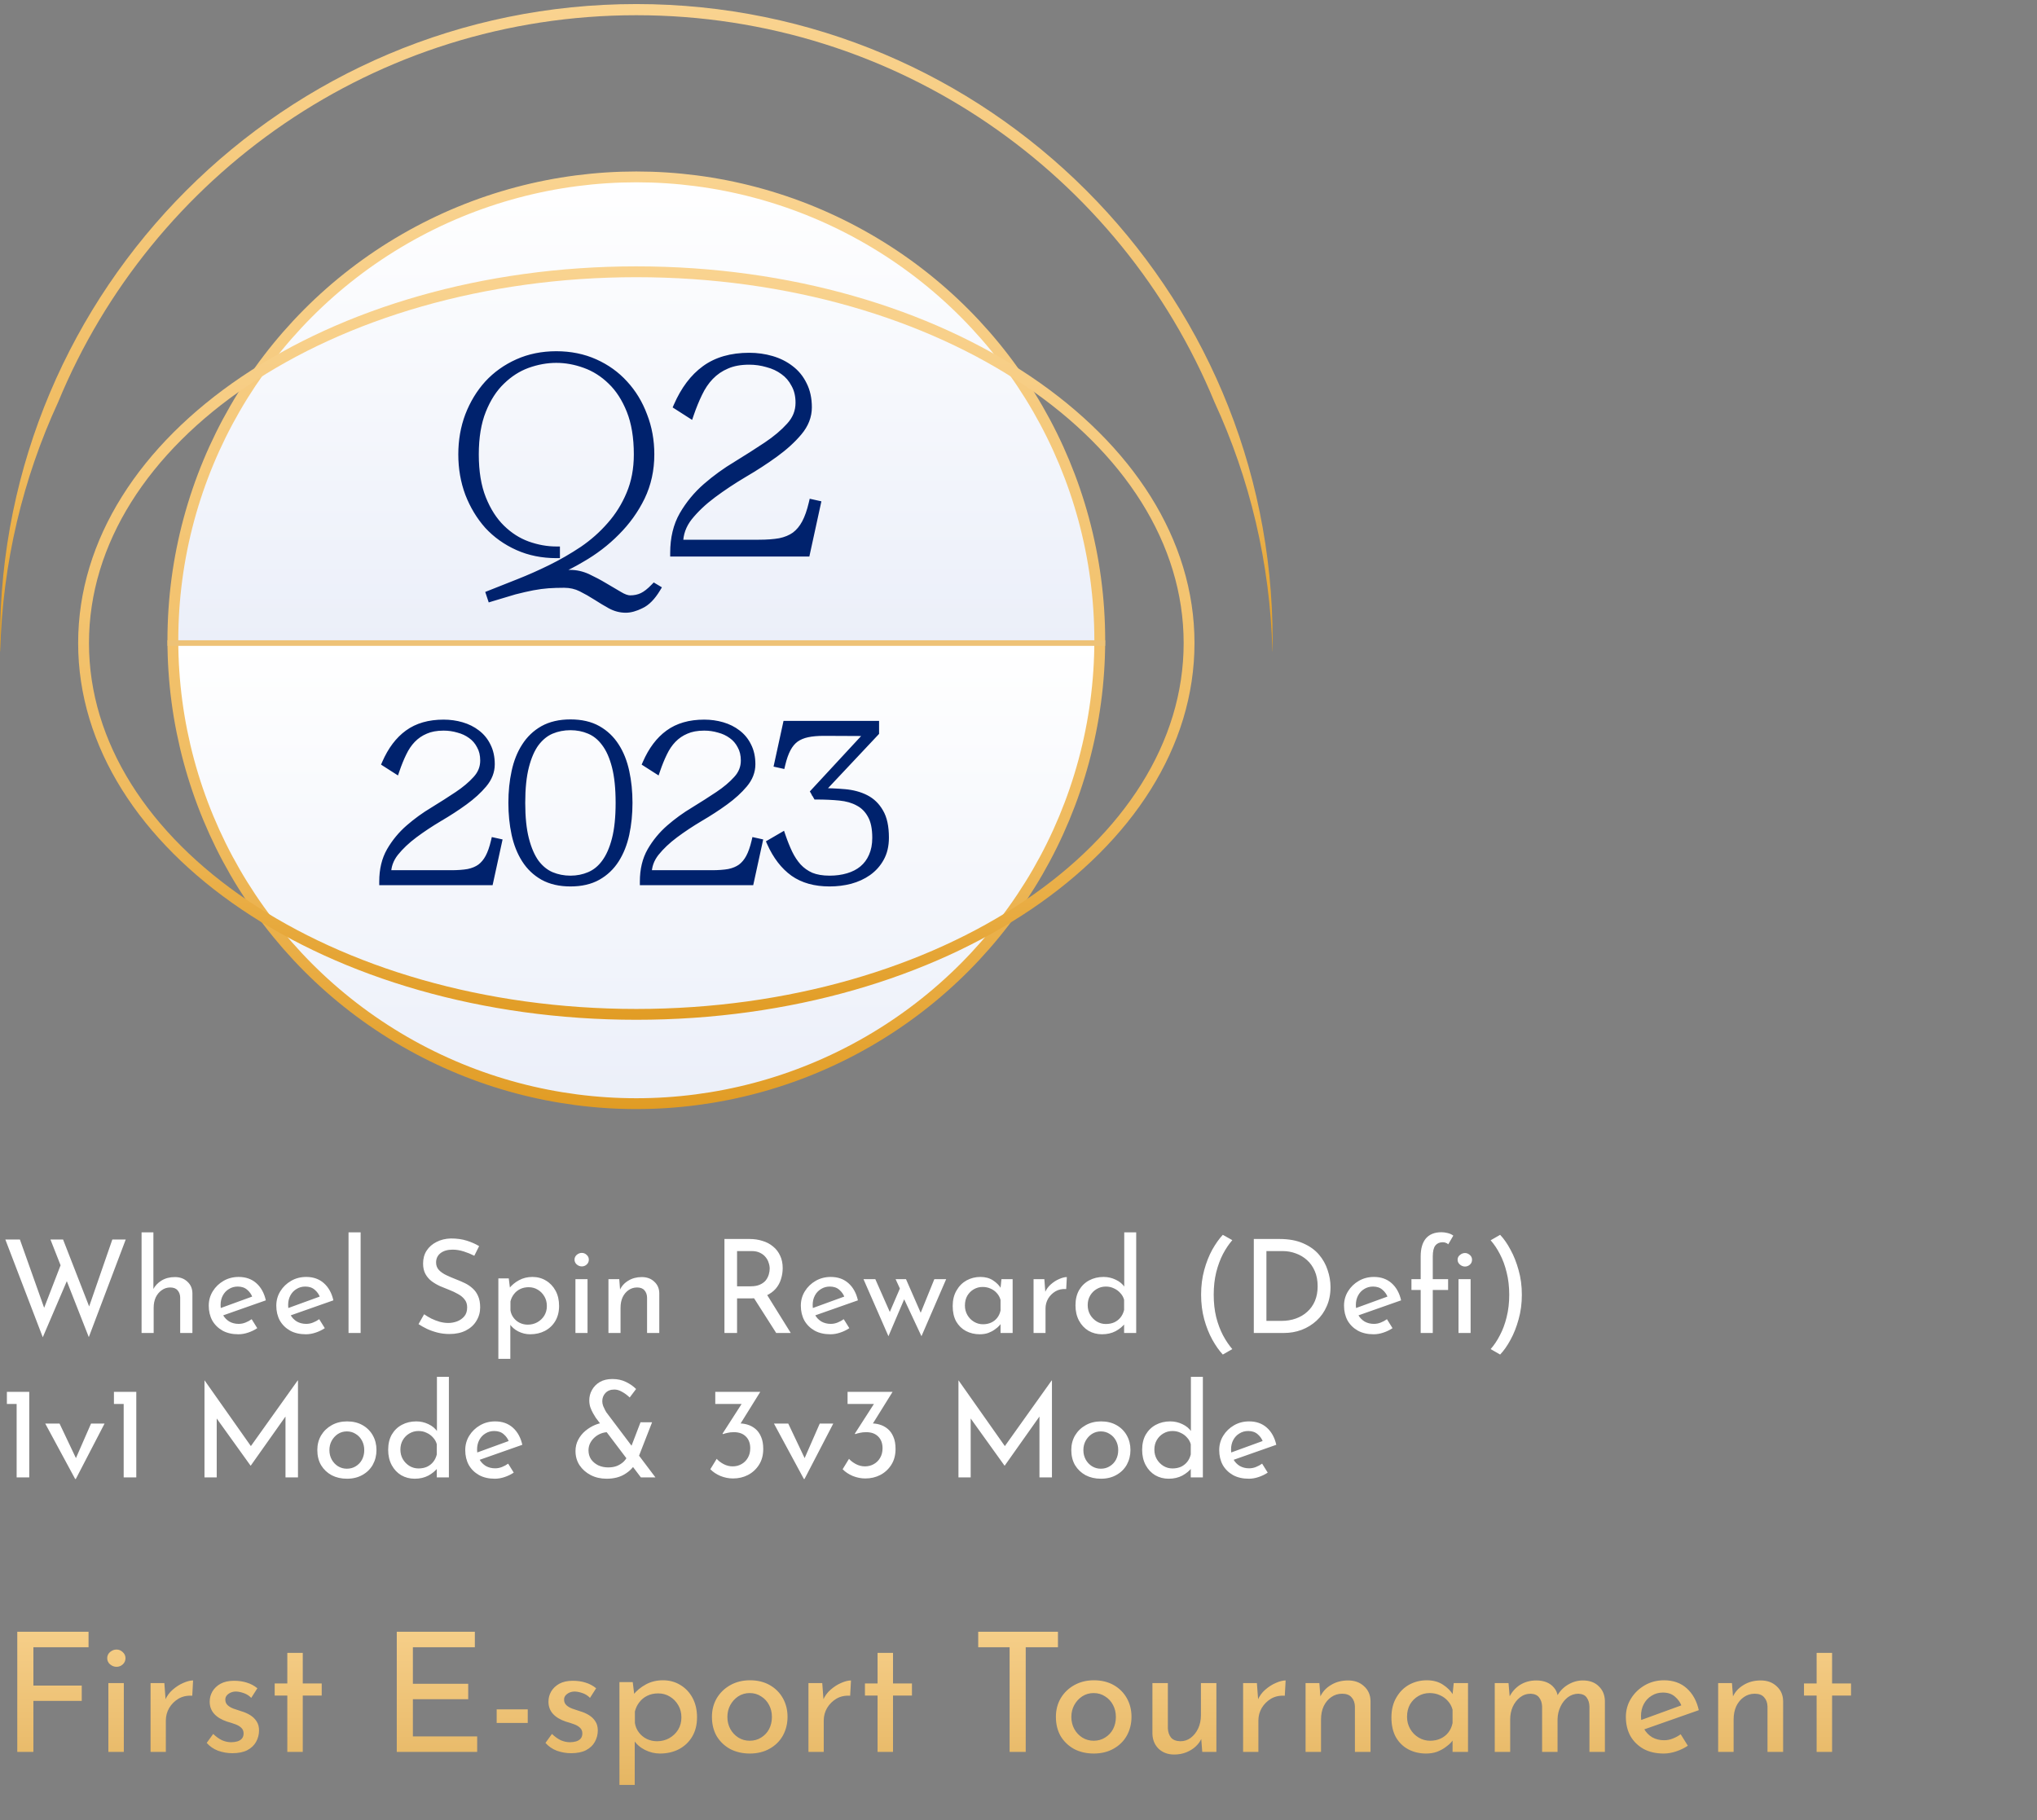 <svg width="282" height="252" viewBox="0 0 282 252" fill="none" xmlns="http://www.w3.org/2000/svg">
<rect x="0" y="0" width="282" height="252" fill="#808080" stroke="none"/>
<circle cx="88.091" cy="88.652" r="64.159" fill="url(#paint0_linear_2027_129897)" stroke="url(#paint1_linear_2027_129897)" stroke-width="1.5"/>
<line x1="23.182" y1="89.038" x2="153" y2="89.038" stroke="#EEC276" stroke-width="0.773"/>
<path fill-rule="evenodd" clip-rule="evenodd" d="M88.091 2.107C51.968 2.107 21.014 24.238 8.048 55.68C3.186 66.227 0.348 77.899 0.03 90.198H0.013C0.004 89.684 0 89.169 0 88.652C0 40.001 39.44 0.562 88.091 0.562C136.742 0.562 176.182 40.001 176.182 88.652C176.182 89.169 176.177 89.684 176.169 90.198H176.152C175.834 77.899 172.996 66.227 168.134 55.68C155.168 24.238 124.214 2.107 88.091 2.107Z" fill="url(#paint2_linear_2027_129897)"/>
<path d="M164.614 89.039C164.614 103.118 156.16 115.952 142.311 125.299C128.467 134.644 109.3 140.448 88.091 140.448C66.882 140.448 47.714 134.644 33.87 125.299C20.022 115.952 11.568 103.118 11.568 89.039C11.568 74.96 20.022 62.126 33.87 52.779C47.714 43.434 66.882 37.63 88.091 37.63C109.3 37.63 128.467 43.434 142.311 52.779C156.16 62.126 164.614 74.96 164.614 89.039Z" stroke="url(#paint3_linear_2027_129897)" stroke-width="1.5"/>
<path d="M63.947 62.917C63.947 60.998 64.259 59.209 64.883 57.553C65.531 55.873 66.419 54.41 67.547 53.161C68.699 51.913 70.079 50.929 71.687 50.209C73.295 49.489 75.071 49.13 77.015 49.13C78.959 49.13 80.735 49.489 82.343 50.209C83.951 50.929 85.319 51.913 86.447 53.161C87.599 54.41 88.487 55.873 89.111 57.553C89.759 59.209 90.083 60.998 90.083 62.917C90.083 65.053 89.651 67.022 88.787 68.822C87.923 70.597 86.771 72.206 85.331 73.645C83.915 75.085 82.283 76.334 80.435 77.389C78.611 78.469 76.727 79.346 74.783 80.017C75.335 79.826 75.923 79.669 76.547 79.549C77.171 79.454 77.963 79.406 78.923 79.406C79.739 79.406 80.543 79.585 81.335 79.945C82.151 80.329 82.919 80.737 83.639 81.169C84.359 81.602 85.031 81.998 85.655 82.358C86.279 82.742 86.807 82.933 87.239 82.933C87.863 82.933 88.427 82.814 88.931 82.573C89.435 82.334 89.987 81.901 90.587 81.278L90.947 81.493C90.251 82.645 89.507 83.401 88.715 83.761C87.947 84.145 87.251 84.338 86.627 84.338C85.907 84.338 85.211 84.157 84.539 83.797C83.891 83.438 83.231 83.041 82.559 82.609C81.887 82.177 81.191 81.781 80.471 81.421C79.751 81.061 78.959 80.882 78.095 80.882C77.327 80.882 76.595 80.906 75.899 80.954C75.227 81.001 74.507 81.097 73.739 81.242C72.995 81.385 72.155 81.578 71.219 81.817C70.307 82.082 69.227 82.406 67.979 82.79L67.799 82.249C68.999 81.769 70.331 81.242 71.795 80.665C73.259 80.09 74.747 79.43 76.259 78.686C77.771 77.942 79.247 77.09 80.687 76.129C82.127 75.145 83.399 74.017 84.503 72.746C85.631 71.474 86.531 70.034 87.203 68.425C87.899 66.793 88.247 64.957 88.247 62.917C88.247 60.541 87.911 58.514 87.239 56.834C86.567 55.154 85.691 53.797 84.611 52.766C83.531 51.709 82.319 50.941 80.975 50.462C79.655 49.981 78.335 49.742 77.015 49.742C75.695 49.742 74.363 49.981 73.019 50.462C71.699 50.941 70.499 51.709 69.419 52.766C68.339 53.797 67.463 55.154 66.791 56.834C66.119 58.514 65.783 60.541 65.783 62.917C65.783 65.317 66.119 67.358 66.791 69.037C67.463 70.718 68.339 72.085 69.419 73.141C70.499 74.198 71.699 74.966 73.019 75.445C74.363 75.925 75.695 76.165 77.015 76.165V76.778C75.071 76.778 73.295 76.418 71.687 75.698C70.079 74.978 68.699 73.993 67.547 72.746C66.419 71.474 65.531 69.998 64.883 68.317C64.259 66.638 63.947 64.838 63.947 62.917ZM93.281 76.561C93.281 74.522 93.701 72.769 94.541 71.305C95.405 69.817 96.485 68.51 97.781 67.382C99.077 66.254 100.469 65.246 101.957 64.358C103.445 63.446 104.837 62.557 106.133 61.694C107.429 60.83 108.497 59.929 109.337 58.993C110.201 58.057 110.633 56.977 110.633 55.754C110.633 54.77 110.429 53.917 110.021 53.197C109.637 52.453 109.121 51.853 108.473 51.398C107.825 50.917 107.081 50.569 106.241 50.353C105.425 50.114 104.585 49.993 103.721 49.993C102.497 49.993 101.453 50.185 100.589 50.569C99.725 50.929 98.969 51.446 98.321 52.117C97.697 52.766 97.169 53.545 96.737 54.458C96.305 55.346 95.909 56.318 95.549 57.373L93.749 56.221C94.733 53.965 96.017 52.261 97.601 51.109C99.209 49.934 101.249 49.346 103.721 49.346C104.801 49.346 105.833 49.489 106.817 49.778C107.801 50.066 108.665 50.498 109.409 51.074C110.177 51.65 110.777 52.382 111.209 53.27C111.665 54.157 111.893 55.202 111.893 56.401C111.893 57.626 111.449 58.766 110.561 59.822C109.697 60.853 108.605 61.849 107.285 62.809C105.965 63.77 104.525 64.706 102.965 65.618C101.429 66.529 100.001 67.478 98.681 68.462C97.361 69.445 96.257 70.49 95.369 71.594C94.505 72.698 94.073 73.909 94.073 75.23H105.053C106.181 75.23 107.153 75.157 107.969 75.013C108.785 74.846 109.481 74.558 110.057 74.15C110.633 73.718 111.113 73.141 111.497 72.421C111.881 71.701 112.205 70.778 112.469 69.65L113.117 69.793L111.641 76.561H93.281Z" fill="#00226D"/>
<path d="M64.883 57.553L64.416 57.374L64.415 57.377L64.883 57.553ZM67.547 53.161L67.179 52.822L67.176 52.826L67.547 53.161ZM71.687 50.209L71.483 49.753L71.483 49.753L71.687 50.209ZM82.343 50.209L82.547 49.753L82.547 49.753L82.343 50.209ZM86.447 53.161L86.076 53.497L86.079 53.501L86.447 53.161ZM89.111 57.553L88.642 57.728L88.645 57.736L89.111 57.553ZM88.787 68.822L89.236 69.04L89.238 69.038L88.787 68.822ZM85.331 73.645L84.977 73.292L84.974 73.295L85.331 73.645ZM80.435 77.389L80.187 76.955L80.18 76.959L80.435 77.389ZM74.783 80.017L74.618 79.545L74.946 80.49L74.783 80.017ZM76.547 79.549L76.471 79.055L76.462 79.057L76.452 79.058L76.547 79.549ZM81.335 79.945L81.548 79.493L81.542 79.49L81.335 79.945ZM83.639 81.169L83.896 80.741L83.896 80.741L83.639 81.169ZM85.655 82.358L85.917 81.932L85.911 81.928L85.905 81.924L85.655 82.358ZM88.931 82.573L88.716 82.122L88.716 82.122L88.931 82.573ZM90.587 81.278L90.844 80.849L90.502 80.644L90.226 80.931L90.587 81.278ZM90.947 81.493L91.375 81.752L91.634 81.323L91.204 81.065L90.947 81.493ZM88.715 83.761L88.508 83.306L88.499 83.31L88.491 83.314L88.715 83.761ZM84.539 83.797L84.296 84.235L84.303 84.238L84.539 83.797ZM82.559 82.609L82.288 83.03L82.288 83.03L82.559 82.609ZM80.471 81.421L80.247 81.869L80.247 81.869L80.471 81.421ZM75.899 80.954L75.864 80.455L75.863 80.455L75.899 80.954ZM73.739 81.242L73.647 80.75L73.644 80.751L73.739 81.242ZM71.219 81.817L71.095 81.333L71.087 81.335L71.08 81.337L71.219 81.817ZM67.979 82.79L67.504 82.948L67.659 83.411L68.126 83.267L67.979 82.79ZM67.799 82.249L67.613 81.785L67.175 81.96L67.325 82.408L67.799 82.249ZM71.795 80.665L71.612 80.2L71.612 80.2L71.795 80.665ZM76.259 78.686L76.48 79.134L76.48 79.134L76.259 78.686ZM80.687 76.129L80.964 76.546L80.969 76.542L80.687 76.129ZM84.503 72.746L84.129 72.414L84.125 72.418L84.503 72.746ZM87.203 68.425L86.743 68.229L86.742 68.233L87.203 68.425ZM87.239 56.834L87.703 56.648L87.703 56.648L87.239 56.834ZM84.611 52.766L84.261 53.123L84.265 53.127L84.611 52.766ZM80.975 50.462L80.804 50.931L80.807 50.932L80.975 50.462ZM73.019 50.462L72.851 49.991L72.848 49.992L73.019 50.462ZM69.419 52.766L69.764 53.127L69.768 53.123L69.419 52.766ZM66.791 56.834L66.327 56.648L66.327 56.648L66.791 56.834ZM66.791 69.037L66.327 69.223L66.327 69.223L66.791 69.037ZM69.419 73.141L69.768 72.784L69.768 72.784L69.419 73.141ZM73.019 75.445L72.848 75.915L72.851 75.916L73.019 75.445ZM77.015 76.165H77.515V75.665H77.015V76.165ZM77.015 76.778V77.278H77.515V76.778H77.015ZM71.687 75.698L71.483 76.154L71.687 75.698ZM67.547 72.746L67.173 73.077L67.179 73.085L67.547 72.746ZM64.883 68.317L64.414 68.492L64.416 68.498L64.883 68.317ZM64.447 62.917C64.447 61.053 64.75 59.325 65.351 57.73L64.415 57.377C63.768 59.094 63.447 60.942 63.447 62.917H64.447ZM65.349 57.733C65.977 56.107 66.834 54.696 67.918 53.497L67.176 52.826C66.004 54.123 65.085 55.64 64.416 57.374L65.349 57.733ZM67.914 53.501C69.019 52.304 70.343 51.359 71.891 50.666L71.483 49.753C69.815 50.5 68.379 51.523 67.179 52.822L67.914 53.501ZM71.891 50.666C73.428 49.977 75.134 49.63 77.015 49.63V48.63C75.008 48.63 73.161 49.002 71.483 49.753L71.891 50.666ZM77.015 49.63C78.896 49.63 80.601 49.977 82.138 50.666L82.547 49.753C80.868 49.002 79.022 48.63 77.015 48.63V49.63ZM82.138 50.666C83.686 51.359 84.997 52.303 86.076 53.497L86.818 52.826C85.641 51.524 84.215 50.5 82.547 49.753L82.138 50.666ZM86.079 53.501C87.185 54.698 88.04 56.105 88.642 57.728L89.579 57.379C88.934 55.642 88.013 54.121 86.814 52.822L86.079 53.501ZM88.645 57.736C89.269 59.329 89.583 61.055 89.583 62.917H90.583C90.583 60.94 90.249 59.09 89.576 57.371L88.645 57.736ZM89.583 62.917C89.583 64.984 89.165 66.877 88.336 68.605L89.238 69.038C90.136 67.166 90.583 65.123 90.583 62.917H89.583ZM88.337 68.603C87.498 70.327 86.379 71.89 84.977 73.292L85.684 73.999C87.162 72.521 88.347 70.868 89.236 69.04L88.337 68.603ZM84.974 73.295C83.592 74.701 81.997 75.921 80.187 76.955L80.683 77.824C82.569 76.746 84.237 75.471 85.687 73.996L84.974 73.295ZM80.18 76.959C78.384 78.023 76.531 78.884 74.619 79.545L74.946 80.49C76.923 79.807 78.838 78.916 80.689 77.82L80.18 76.959ZM74.947 80.49C75.474 80.306 76.039 80.156 76.641 80.04L76.452 79.058C75.807 79.183 75.195 79.345 74.618 79.545L74.947 80.49ZM76.623 80.044C77.212 79.953 77.977 79.906 78.923 79.906V78.906C77.949 78.906 77.129 78.954 76.471 79.055L76.623 80.044ZM78.923 79.906C79.663 79.906 80.397 80.068 81.128 80.401L81.542 79.49C80.689 79.103 79.815 78.906 78.923 78.906V79.906ZM81.122 80.398C81.924 80.775 82.677 81.175 83.382 81.598L83.896 80.741C83.161 80.299 82.378 79.884 81.548 79.493L81.122 80.398ZM83.382 81.598C84.104 82.031 84.778 82.429 85.405 82.791L85.905 81.924C85.284 81.566 84.614 81.171 83.896 80.741L83.382 81.598ZM85.393 82.783C86.047 83.186 86.67 83.433 87.239 83.433V82.433C86.943 82.433 86.511 82.297 85.917 81.932L85.393 82.783ZM87.239 83.433C87.928 83.433 88.567 83.3 89.146 83.025L88.716 82.122C88.287 82.326 87.797 82.433 87.239 82.433V83.433ZM89.146 83.025C89.726 82.749 90.326 82.27 90.947 81.624L90.226 80.931C89.648 81.533 89.144 81.918 88.716 82.122L89.146 83.025ZM90.33 81.706L90.69 81.922L91.204 81.065L90.844 80.849L90.33 81.706ZM90.519 81.235C89.849 82.344 89.17 83.005 88.508 83.306L88.922 84.217C89.843 83.798 90.653 82.947 91.375 81.752L90.519 81.235ZM88.491 83.314C87.768 83.676 87.15 83.838 86.627 83.838V84.838C87.352 84.838 88.126 84.615 88.938 84.209L88.491 83.314ZM86.627 83.838C85.994 83.838 85.379 83.68 84.775 83.357L84.303 84.238C85.043 84.635 85.82 84.838 86.627 84.838V83.838ZM84.782 83.36C84.144 83.006 83.493 82.616 82.829 82.189L82.288 83.03C82.969 83.468 83.638 83.869 84.296 84.235L84.782 83.36ZM82.829 82.189C82.142 81.747 81.43 81.342 80.694 80.974L80.247 81.869C80.951 82.221 81.632 82.608 82.288 83.03L82.829 82.189ZM80.694 80.974C79.9 80.577 79.031 80.382 78.095 80.382V81.382C78.887 81.382 79.602 81.546 80.247 81.869L80.694 80.974ZM78.095 80.382C77.316 80.382 76.573 80.406 75.864 80.455L75.933 81.452C76.617 81.405 77.337 81.382 78.095 81.382V80.382ZM75.863 80.455C75.169 80.504 74.43 80.603 73.647 80.75L73.831 81.733C74.583 81.592 75.284 81.499 75.934 81.452L75.863 80.455ZM73.644 80.751C72.888 80.897 72.038 81.091 71.095 81.333L71.343 82.302C72.272 82.064 73.102 81.874 73.834 81.732L73.644 80.751ZM71.08 81.337C70.164 81.602 69.082 81.927 67.832 82.312L68.126 83.267C69.372 82.884 70.449 82.561 71.358 82.298L71.08 81.337ZM68.453 82.631L68.273 82.091L67.325 82.408L67.504 82.948L68.453 82.631ZM67.984 82.714C69.183 82.234 70.515 81.707 71.978 81.131L71.612 80.2C70.147 80.776 68.814 81.305 67.613 81.785L67.984 82.714ZM71.978 81.131C73.456 80.549 74.956 79.884 76.48 79.134L76.038 78.237C74.537 78.975 73.062 79.63 71.612 80.2L71.978 81.131ZM76.48 79.134C78.012 78.38 79.507 77.517 80.964 76.546L80.409 75.713C78.987 76.662 77.53 77.503 76.038 78.237L76.48 79.134ZM80.969 76.542C82.443 75.535 83.747 74.379 84.88 73.073L84.125 72.418C83.05 73.656 81.811 74.756 80.405 75.717L80.969 76.542ZM84.877 73.077C86.042 71.763 86.971 70.276 87.664 68.618L86.742 68.233C86.09 69.791 85.219 71.184 84.129 72.414L84.877 73.077ZM87.663 68.622C88.389 66.919 88.747 65.015 88.747 62.917H87.747C87.747 64.9 87.409 66.668 86.743 68.229L87.663 68.622ZM88.747 62.917C88.747 60.497 88.405 58.402 87.703 56.648L86.775 57.019C87.417 58.625 87.747 60.586 87.747 62.917H88.747ZM87.703 56.648C87.01 54.915 86.098 53.495 84.956 52.404L84.265 53.127C85.284 54.1 86.124 55.392 86.775 57.019L87.703 56.648ZM84.96 52.408C83.832 51.305 82.559 50.496 81.143 49.991L80.807 50.932C82.079 51.387 83.23 52.114 84.261 53.123L84.96 52.408ZM81.146 49.992C79.774 49.493 78.397 49.242 77.015 49.242V50.242C78.273 50.242 79.535 50.47 80.804 50.931L81.146 49.992ZM77.015 49.242C75.633 49.242 74.244 49.493 72.851 49.991L73.187 50.932C74.481 50.47 75.757 50.242 77.015 50.242V49.242ZM72.848 49.992C71.456 50.498 70.196 51.306 69.069 52.408L69.768 53.123C70.801 52.113 71.942 51.385 73.19 50.931L72.848 49.992ZM69.073 52.404C67.932 53.495 67.02 54.915 66.327 56.648L67.255 57.019C67.906 55.392 68.746 54.1 69.764 53.127L69.073 52.404ZM66.327 56.648C65.625 58.402 65.283 60.497 65.283 62.917H66.283C66.283 60.586 66.613 58.625 67.255 57.019L66.327 56.648ZM65.283 62.917C65.283 65.362 65.625 67.468 66.327 69.223L67.255 68.852C66.613 67.247 66.283 65.273 66.283 62.917H65.283ZM66.327 69.223C67.019 70.955 67.931 72.386 69.069 73.499L69.768 72.784C68.747 71.785 67.906 70.48 67.255 68.852L66.327 69.223ZM69.069 73.499C70.196 74.601 71.456 75.409 72.848 75.915L73.19 74.976C71.942 74.522 70.801 73.794 69.768 72.784L69.069 73.499ZM72.851 75.916C74.244 76.414 75.633 76.665 77.015 76.665V75.665C75.757 75.665 74.481 75.437 73.187 74.975L72.851 75.916ZM76.515 76.165V76.778H77.515V76.165H76.515ZM77.015 76.278C75.134 76.278 73.428 75.93 71.891 75.241L71.483 76.154C73.161 76.906 75.008 77.278 77.015 77.278V76.278ZM71.891 75.241C70.343 74.548 69.019 73.603 67.914 72.406L67.179 73.085C68.379 74.384 69.815 75.407 71.483 76.154L71.891 75.241ZM67.921 72.414C66.835 71.189 65.977 69.765 65.349 68.138L64.416 68.498C65.085 70.23 66.003 71.758 67.173 73.077L67.921 72.414ZM65.352 68.143C64.75 66.523 64.447 64.782 64.447 62.917H63.447C63.447 64.893 63.768 66.752 64.414 68.492L65.352 68.143ZM93.281 76.561H92.781V77.061H93.281V76.561ZM94.541 71.305L94.109 71.055L94.108 71.057L94.541 71.305ZM97.781 67.382L97.453 67.004L97.453 67.004L97.781 67.382ZM101.957 64.358L102.213 64.787L102.218 64.784L101.957 64.358ZM106.133 61.694L106.411 62.109L106.411 62.109L106.133 61.694ZM109.337 58.993L108.97 58.654L108.965 58.66L109.337 58.993ZM110.021 53.197L109.577 53.427L109.581 53.435L109.586 53.444L110.021 53.197ZM108.473 51.398L108.175 51.799L108.185 51.806L108.473 51.398ZM106.241 50.353L106.1 50.833L106.108 50.836L106.117 50.838L106.241 50.353ZM100.589 50.569L100.782 51.031L100.792 51.026L100.589 50.569ZM98.321 52.117L97.961 51.77L97.961 51.771L98.321 52.117ZM96.737 54.458L97.187 54.676L97.189 54.672L96.737 54.458ZM95.549 57.373L95.28 57.795L95.817 58.138L96.022 57.535L95.549 57.373ZM93.749 56.221L93.291 56.022L93.12 56.413L93.48 56.643L93.749 56.221ZM97.601 51.109L97.895 51.514L97.896 51.513L97.601 51.109ZM106.817 49.778L106.677 50.257L106.677 50.257L106.817 49.778ZM109.409 51.074L109.103 51.469L109.109 51.474L109.409 51.074ZM111.209 53.27L110.759 53.488L110.764 53.498L111.209 53.27ZM110.561 59.822L110.178 59.5L110.178 59.501L110.561 59.822ZM107.285 62.809L106.991 62.405L106.991 62.405L107.285 62.809ZM102.965 65.618L102.713 65.186L102.71 65.188L102.965 65.618ZM95.369 71.594L94.98 71.28L94.975 71.285L95.369 71.594ZM94.073 75.23H93.573V75.73H94.073V75.23ZM107.969 75.013L108.056 75.506L108.063 75.505L108.07 75.503L107.969 75.013ZM110.057 74.15L110.346 74.558L110.357 74.549L110.057 74.15ZM111.497 72.421L111.056 72.186L111.056 72.186L111.497 72.421ZM112.469 69.65L112.578 69.161L112.095 69.054L111.982 69.536L112.469 69.65ZM113.117 69.793L113.606 69.9L113.712 69.413L113.226 69.305L113.117 69.793ZM111.641 76.561V77.061H112.044L112.13 76.668L111.641 76.561ZM93.781 76.561C93.781 74.591 94.186 72.928 94.975 71.554L94.108 71.057C93.216 72.611 92.781 74.452 92.781 76.561H93.781ZM94.974 71.557C95.81 70.116 96.855 68.851 98.109 67.759L97.453 67.004C96.115 68.168 95 69.519 94.109 71.055L94.974 71.557ZM98.109 67.759C99.383 66.65 100.751 65.66 102.213 64.787L101.701 63.928C100.188 64.831 98.772 65.857 97.453 67.004L98.109 67.759ZM102.218 64.784C103.711 63.869 105.109 62.977 106.411 62.109L105.856 61.278C104.566 62.138 103.179 63.022 101.696 63.931L102.218 64.784ZM106.411 62.109C107.734 61.228 108.836 60.301 109.709 59.328L108.965 58.66C108.159 59.558 107.125 60.431 105.856 61.278L106.411 62.109ZM109.705 59.333C110.65 58.308 111.133 57.109 111.133 55.754H110.133C110.133 56.846 109.752 57.807 108.97 58.654L109.705 59.333ZM111.133 55.754C111.133 54.7 110.914 53.759 110.456 52.951L109.586 53.444C109.944 54.076 110.133 54.84 110.133 55.754H111.133ZM110.465 52.968C110.047 52.157 109.479 51.494 108.761 50.989L108.185 51.806C108.764 52.213 109.228 52.75 109.577 53.427L110.465 52.968ZM108.771 50.996C108.067 50.474 107.263 50.1 106.366 49.869L106.117 50.838C106.899 51.039 107.583 51.361 108.176 51.799L108.771 50.996ZM106.382 49.874C105.52 49.62 104.632 49.493 103.721 49.493V50.493C104.538 50.493 105.331 50.607 106.1 50.833L106.382 49.874ZM103.721 49.493C102.447 49.493 101.33 49.693 100.386 50.113L100.792 51.026C101.576 50.678 102.547 50.493 103.721 50.493V49.493ZM100.397 50.108C99.47 50.494 98.657 51.049 97.961 51.77L98.681 52.465C99.281 51.842 99.98 51.365 100.781 51.031L100.397 50.108ZM97.961 51.771C97.295 52.462 96.738 53.288 96.285 54.243L97.189 54.672C97.601 53.803 98.099 53.069 98.681 52.464L97.961 51.771ZM96.288 54.239C95.845 55.148 95.442 56.139 95.076 57.212L96.022 57.535C96.377 56.496 96.765 55.543 97.187 54.676L96.288 54.239ZM95.819 56.952L94.019 55.8L93.48 56.643L95.28 57.795L95.819 56.952ZM94.207 56.421C95.165 54.226 96.4 52.602 97.895 51.514L97.307 50.705C95.635 51.921 94.301 53.705 93.291 56.022L94.207 56.421ZM97.896 51.513C99.4 50.413 101.329 49.846 103.721 49.846V48.846C101.169 48.846 99.019 49.453 97.306 50.706L97.896 51.513ZM103.721 49.846C104.756 49.846 105.741 49.983 106.677 50.257L106.958 49.298C105.926 48.996 104.846 48.846 103.721 48.846V49.846ZM106.677 50.257C107.606 50.529 108.413 50.934 109.103 51.469L109.715 50.678C108.918 50.061 107.996 49.602 106.958 49.298L106.677 50.257ZM109.109 51.474C109.812 52.001 110.361 52.67 110.76 53.488L111.659 53.051C111.193 52.093 110.543 51.299 109.709 50.673L109.109 51.474ZM110.764 53.498C111.177 54.302 111.393 55.265 111.393 56.401H112.393C112.393 55.138 112.153 54.013 111.654 53.041L110.764 53.498ZM111.393 56.401C111.393 57.493 111.001 58.522 110.178 59.5L110.944 60.143C111.897 59.009 112.393 57.758 112.393 56.401H111.393ZM110.178 59.501C109.345 60.495 108.285 61.464 106.991 62.405L107.579 63.214C108.926 62.235 110.049 61.212 110.945 60.142L110.178 59.501ZM106.991 62.405C105.686 63.354 104.26 64.281 102.713 65.186L103.218 66.049C104.79 65.13 106.244 64.185 107.579 63.214L106.991 62.405ZM102.71 65.188C101.16 66.108 99.718 67.065 98.382 68.061L98.98 68.862C100.285 67.89 101.698 66.951 103.22 66.047L102.71 65.188ZM98.382 68.061C97.034 69.066 95.898 70.138 94.98 71.28L95.759 71.907C96.617 70.841 97.689 69.825 98.98 68.862L98.382 68.061ZM94.975 71.285C94.047 72.472 93.573 73.791 93.573 75.23H94.573C94.573 74.028 94.963 72.924 95.763 71.902L94.975 71.285ZM94.073 75.73H105.053V74.73H94.073V75.73ZM105.053 75.73C106.201 75.73 107.203 75.656 108.056 75.506L107.882 74.521C107.103 74.659 106.162 74.73 105.053 74.73V75.73ZM108.07 75.503C108.942 75.324 109.705 75.012 110.346 74.558L109.768 73.742C109.258 74.103 108.629 74.367 107.868 74.524L108.07 75.503ZM110.357 74.549C110.999 74.068 111.525 73.433 111.938 72.657L111.056 72.186C110.702 72.85 110.267 73.367 109.757 73.749L110.357 74.549ZM111.938 72.657C112.349 71.886 112.686 70.918 112.956 69.763L111.982 69.536C111.724 70.638 111.413 71.517 111.056 72.186L111.938 72.657ZM112.361 70.138L113.009 70.282L113.226 69.305L112.578 69.161L112.361 70.138ZM112.629 69.687L111.153 76.455L112.13 76.668L113.606 69.9L112.629 69.687ZM111.641 76.061H93.281V77.061H111.641V76.061Z" fill="#00226D"/>
<path d="M53.002 122.062C53.002 120.418 53.341 119.007 54.017 117.828C54.713 116.629 55.583 115.575 56.627 114.667C57.671 113.758 58.793 112.946 59.991 112.231C61.19 111.496 62.311 110.781 63.355 110.085C64.399 109.389 65.26 108.664 65.936 107.91C66.632 107.156 66.98 106.286 66.98 105.3C66.98 104.507 66.816 103.821 66.487 103.241C66.178 102.641 65.762 102.158 65.24 101.791C64.718 101.404 64.119 101.124 63.442 100.95C62.785 100.756 62.108 100.66 61.412 100.66C60.426 100.66 59.585 100.814 58.889 101.124C58.193 101.414 57.584 101.829 57.062 102.371C56.56 102.893 56.134 103.521 55.786 104.256C55.438 104.971 55.119 105.754 54.829 106.605L53.379 105.677C54.172 103.859 55.206 102.487 56.482 101.559C57.778 100.611 59.421 100.138 61.412 100.138C62.282 100.138 63.114 100.254 63.906 100.486C64.699 100.718 65.395 101.066 65.994 101.53C66.613 101.994 67.096 102.583 67.444 103.299C67.812 104.014 67.995 104.855 67.995 105.822C67.995 106.808 67.638 107.726 66.922 108.577C66.226 109.408 65.347 110.21 64.283 110.984C63.22 111.757 62.06 112.511 60.803 113.246C59.566 113.98 58.416 114.744 57.352 115.537C56.289 116.329 55.4 117.17 54.684 118.06C53.988 118.949 53.64 119.925 53.64 120.989H62.485C63.394 120.989 64.177 120.931 64.834 120.815C65.492 120.679 66.052 120.447 66.516 120.119C66.98 119.771 67.367 119.307 67.676 118.727C67.986 118.147 68.247 117.402 68.459 116.494L68.981 116.61L67.792 122.062H53.002ZM70.879 111.158C70.879 109.63 71.024 108.2 71.314 106.866C71.604 105.512 72.068 104.343 72.706 103.357C73.344 102.351 74.176 101.559 75.2 100.979C76.244 100.399 77.501 100.109 78.97 100.109C80.459 100.109 81.716 100.399 82.74 100.979C83.765 101.559 84.596 102.351 85.234 103.357C85.872 104.343 86.336 105.512 86.626 106.866C86.916 108.2 87.061 109.63 87.061 111.158C87.061 112.685 86.916 114.125 86.626 115.479C86.336 116.813 85.872 117.982 85.234 118.988C84.596 119.993 83.765 120.786 82.74 121.366C81.716 121.946 80.459 122.236 78.97 122.236C77.501 122.236 76.244 121.946 75.2 121.366C74.176 120.786 73.344 119.993 72.706 118.988C72.068 117.982 71.604 116.813 71.314 115.479C71.024 114.125 70.879 112.685 70.879 111.158ZM78.97 121.743C79.918 121.743 80.797 121.569 81.609 121.221C82.441 120.873 83.156 120.293 83.755 119.481C84.374 118.649 84.857 117.557 85.205 116.204C85.553 114.85 85.727 113.168 85.727 111.158C85.727 109.147 85.553 107.465 85.205 106.112C84.857 104.758 84.374 103.676 83.755 102.864C83.156 102.052 82.441 101.472 81.609 101.124C80.797 100.776 79.918 100.602 78.97 100.602C78.023 100.602 77.134 100.776 76.302 101.124C75.49 101.472 74.775 102.052 74.156 102.864C73.557 103.676 73.083 104.758 72.735 106.112C72.387 107.465 72.213 109.147 72.213 111.158C72.213 113.168 72.387 114.85 72.735 116.204C73.083 117.557 73.557 118.649 74.156 119.481C74.775 120.293 75.49 120.873 76.302 121.221C77.134 121.569 78.023 121.743 78.97 121.743ZM89.082 122.062C89.082 120.418 89.421 119.007 90.097 117.828C90.793 116.629 91.663 115.575 92.707 114.667C93.751 113.758 94.873 112.946 96.071 112.231C97.27 111.496 98.391 110.781 99.435 110.085C100.479 109.389 101.34 108.664 102.016 107.91C102.712 107.156 103.06 106.286 103.06 105.3C103.06 104.507 102.896 103.821 102.567 103.241C102.258 102.641 101.842 102.158 101.32 101.791C100.798 101.404 100.199 101.124 99.522 100.95C98.865 100.756 98.188 100.66 97.492 100.66C96.506 100.66 95.665 100.814 94.969 101.124C94.273 101.414 93.664 101.829 93.142 102.371C92.64 102.893 92.214 103.521 91.866 104.256C91.518 104.971 91.199 105.754 90.909 106.605L89.459 105.677C90.252 103.859 91.286 102.487 92.562 101.559C93.858 100.611 95.501 100.138 97.492 100.138C98.362 100.138 99.194 100.254 99.986 100.486C100.779 100.718 101.475 101.066 102.074 101.53C102.693 101.994 103.176 102.583 103.524 103.299C103.892 104.014 104.075 104.855 104.075 105.822C104.075 106.808 103.718 107.726 103.002 108.577C102.306 109.408 101.427 110.21 100.363 110.984C99.3 111.757 98.14 112.511 96.883 113.246C95.646 113.98 94.496 114.744 93.432 115.537C92.369 116.329 91.48 117.17 90.764 118.06C90.068 118.949 89.72 119.925 89.72 120.989H98.565C99.474 120.989 100.257 120.931 100.914 120.815C101.572 120.679 102.132 120.447 102.596 120.119C103.06 119.771 103.447 119.307 103.756 118.727C104.066 118.147 104.327 117.402 104.539 116.494L105.061 116.61L103.872 122.062H89.082ZM106.669 116.697L108.264 115.769C108.554 116.619 108.873 117.412 109.221 118.147C109.569 118.862 109.985 119.49 110.468 120.032C110.971 120.573 111.57 120.998 112.266 121.308C112.982 121.598 113.842 121.743 114.847 121.743C115.775 121.743 116.626 121.627 117.399 121.395C118.192 121.163 118.869 120.815 119.429 120.351C120.009 119.867 120.454 119.268 120.763 118.553C121.092 117.818 121.256 116.967 121.256 116.001C121.256 114.667 121.034 113.613 120.589 112.84C120.164 112.066 119.584 111.486 118.849 111.1C118.115 110.694 117.245 110.442 116.239 110.346C115.253 110.249 114.19 110.201 113.049 110.201L112.73 109.65L120.357 101.414L114.064 101.385C113.175 101.385 112.411 101.452 111.773 101.588C111.135 101.723 110.584 101.955 110.12 102.284C109.676 102.612 109.299 103.067 108.989 103.647C108.68 104.227 108.419 104.971 108.206 105.88L107.684 105.764L108.873 100.312H121.198V101.414L113.484 109.621C114.702 109.621 115.853 109.669 116.935 109.766C118.037 109.862 119.004 110.123 119.835 110.549C120.667 110.974 121.324 111.612 121.807 112.463C122.31 113.313 122.561 114.483 122.561 115.972C122.561 117.074 122.339 118.021 121.894 118.814C121.469 119.587 120.889 120.235 120.154 120.757C119.439 121.259 118.617 121.636 117.689 121.888C116.781 122.12 115.833 122.236 114.847 122.236C112.837 122.236 111.174 121.772 109.859 120.844C108.545 119.896 107.481 118.514 106.669 116.697Z" fill="#00226D"/>
<path d="M53.002 122.062H52.502V122.562H53.002V122.062ZM54.017 117.828L53.585 117.576L53.584 117.579L54.017 117.828ZM56.627 114.667L56.299 114.289L56.299 114.289L56.627 114.667ZM59.991 112.231L60.248 112.66L60.253 112.657L59.991 112.231ZM63.355 110.085L63.633 110.501L63.633 110.501L63.355 110.085ZM65.936 107.91L65.569 107.57L65.564 107.576L65.936 107.91ZM66.487 103.241L66.043 103.47L66.047 103.479L66.052 103.487L66.487 103.241ZM65.24 101.791L64.943 102.192L64.953 102.199L65.24 101.791ZM63.442 100.95L63.301 101.429L63.309 101.432L63.318 101.434L63.442 100.95ZM58.889 101.124L59.082 101.585L59.092 101.58L58.889 101.124ZM57.062 102.371L56.702 102.023L56.702 102.024L57.062 102.371ZM55.786 104.256L56.236 104.474L56.238 104.47L55.786 104.256ZM54.829 106.605L54.56 107.026L55.097 107.369L55.303 106.766L54.829 106.605ZM53.379 105.677L52.921 105.477L52.751 105.868L53.11 106.098L53.379 105.677ZM56.482 101.559L56.776 101.963L56.778 101.962L56.482 101.559ZM63.906 100.486L63.766 100.965L63.766 100.965L63.906 100.486ZM65.994 101.53L65.688 101.925L65.694 101.93L65.994 101.53ZM67.444 103.299L66.995 103.517L66.999 103.527L67.444 103.299ZM66.922 108.577L66.54 108.255L66.539 108.256L66.922 108.577ZM64.283 110.984L63.989 110.579L63.989 110.579L64.283 110.984ZM60.803 113.246L60.551 112.814L60.548 112.816L60.803 113.246ZM54.684 118.06L54.295 117.746L54.291 117.751L54.684 118.06ZM53.64 120.989H53.14V121.489H53.64V120.989ZM64.834 120.815L64.921 121.307L64.928 121.306L64.935 121.304L64.834 120.815ZM66.516 120.119L66.805 120.527L66.816 120.519L66.516 120.119ZM67.676 118.727L67.235 118.491L67.235 118.491L67.676 118.727ZM68.459 116.494L68.568 116.005L68.085 115.898L67.972 116.38L68.459 116.494ZM68.981 116.61L69.47 116.716L69.576 116.229L69.09 116.121L68.981 116.61ZM67.792 122.062V122.562H68.195L68.281 122.168L67.792 122.062ZM53.502 122.062C53.502 120.487 53.826 119.166 54.451 118.076L53.584 117.579C52.855 118.848 52.502 120.349 52.502 122.062H53.502ZM54.45 118.079C55.118 116.927 55.953 115.916 56.956 115.044L56.299 114.289C55.214 115.234 54.308 116.33 53.585 117.576L54.45 118.079ZM56.956 115.044C57.977 114.155 59.074 113.36 60.248 112.66L59.735 111.801C58.511 112.532 57.366 113.361 56.299 114.289L56.956 115.044ZM60.253 112.657C61.456 111.919 62.583 111.2 63.633 110.501L63.078 109.668C62.04 110.361 60.924 111.072 59.73 111.804L60.253 112.657ZM63.633 110.501C64.704 109.787 65.598 109.035 66.308 108.243L65.564 107.576C64.921 108.292 64.095 108.99 63.078 109.668L63.633 110.501ZM66.304 108.249C67.081 107.406 67.48 106.417 67.48 105.3H66.48C66.48 106.154 66.183 106.905 65.569 107.57L66.304 108.249ZM67.48 105.3C67.48 104.437 67.301 103.662 66.922 102.994L66.052 103.487C66.331 103.979 66.48 104.577 66.48 105.3H67.48ZM66.932 103.011C66.588 102.344 66.12 101.798 65.528 101.382L64.953 102.199C65.405 102.518 65.769 102.938 66.043 103.47L66.932 103.011ZM65.538 101.389C64.96 100.961 64.301 100.654 63.567 100.465L63.318 101.434C63.937 101.593 64.476 101.847 64.943 102.192L65.538 101.389ZM63.583 100.47C62.88 100.263 62.155 100.16 61.412 100.16V101.16C62.061 101.16 62.691 101.25 63.301 101.429L63.583 100.47ZM61.412 100.16C60.376 100.16 59.462 100.322 58.686 100.667L59.092 101.58C59.709 101.307 60.477 101.16 61.412 101.16V100.16ZM58.697 100.662C57.938 100.978 57.272 101.433 56.702 102.023L57.422 102.718C57.897 102.226 58.449 101.849 59.082 101.585L58.697 100.662ZM56.702 102.024C56.158 102.589 55.703 103.264 55.334 104.041L56.238 104.47C56.566 103.778 56.962 103.196 57.422 102.717L56.702 102.024ZM55.337 104.037C54.979 104.773 54.652 105.575 54.356 106.443L55.303 106.766C55.587 105.932 55.898 105.169 56.236 104.474L55.337 104.037ZM55.099 106.183L53.649 105.255L53.11 106.098L54.56 107.026L55.099 106.183ZM53.838 105.876C54.604 104.12 55.589 102.827 56.776 101.963L56.188 101.154C54.824 102.146 53.74 103.598 52.921 105.477L53.838 105.876ZM56.778 101.962C57.968 101.091 59.501 100.638 61.412 100.638V99.638C59.341 99.638 57.587 100.131 56.187 101.155L56.778 101.962ZM61.412 100.638C62.237 100.638 63.021 100.747 63.766 100.965L64.047 100.006C63.206 99.76 62.327 99.638 61.412 99.638V100.638ZM63.766 100.965C64.504 101.181 65.143 101.502 65.688 101.925L66.3 101.134C65.647 100.629 64.894 100.254 64.047 100.006L63.766 100.965ZM65.694 101.93C66.248 102.344 66.68 102.871 66.995 103.517L67.894 103.08C67.512 102.295 66.978 101.643 66.294 101.13L65.694 101.93ZM66.999 103.527C67.324 104.159 67.495 104.918 67.495 105.822H68.495C68.495 104.791 68.299 103.869 67.889 103.07L66.999 103.527ZM67.495 105.822C67.495 106.675 67.189 107.482 66.54 108.255L67.305 108.898C68.086 107.97 68.495 106.94 68.495 105.822H67.495ZM66.539 108.256C65.874 109.05 65.026 109.825 63.989 110.579L64.577 111.388C65.667 110.595 66.579 109.766 67.306 108.897L66.539 108.256ZM63.989 110.579C62.941 111.342 61.795 112.087 60.551 112.814L61.056 113.677C62.325 112.935 63.499 112.172 64.577 111.388L63.989 110.579ZM60.548 112.816C59.297 113.558 58.132 114.332 57.053 115.136L57.651 115.937C58.699 115.156 59.835 114.402 61.059 113.675L60.548 112.816ZM57.053 115.136C55.962 115.95 55.04 116.819 54.295 117.746L55.074 118.373C55.759 117.521 56.616 116.709 57.651 115.937L57.053 115.136ZM54.291 117.751C53.53 118.723 53.14 119.806 53.14 120.989H54.14C54.14 120.044 54.446 119.175 55.078 118.368L54.291 117.751ZM53.64 121.489H62.485V120.489H53.64V121.489ZM62.485 121.489C63.413 121.489 64.227 121.429 64.921 121.307L64.747 120.322C64.127 120.432 63.374 120.489 62.485 120.489V121.489ZM64.935 121.304C65.648 121.157 66.276 120.902 66.805 120.527L66.227 119.711C65.829 119.993 65.335 120.201 64.734 120.325L64.935 121.304ZM66.816 120.519C67.346 120.121 67.778 119.598 68.118 118.962L67.235 118.491C66.956 119.015 66.614 119.42 66.216 119.719L66.816 120.519ZM68.118 118.962C68.454 118.331 68.727 117.542 68.946 116.607L67.972 116.38C67.766 117.262 67.517 117.962 67.235 118.491L68.118 118.962ZM68.351 116.982L68.873 117.098L69.09 116.121L68.568 116.005L68.351 116.982ZM68.493 116.503L67.304 121.955L68.281 122.168L69.47 116.716L68.493 116.503ZM67.792 121.562H53.002V122.562H67.792V121.562ZM71.314 106.866L71.803 106.972L71.803 106.97L71.314 106.866ZM72.706 103.357L73.126 103.628L73.128 103.624L72.706 103.357ZM75.2 100.979L74.957 100.541L74.954 100.543L75.2 100.979ZM82.74 100.979L82.987 100.543L82.987 100.543L82.74 100.979ZM85.234 103.357L84.812 103.624L84.814 103.628L85.234 103.357ZM86.626 106.866L86.137 106.97L86.138 106.972L86.626 106.866ZM86.626 115.479L87.115 115.585L87.115 115.583L86.626 115.479ZM85.234 118.988L84.812 118.72L84.812 118.72L85.234 118.988ZM82.74 121.366L82.987 121.801L82.74 121.366ZM75.2 121.366L74.954 121.801L74.957 121.803L75.2 121.366ZM72.706 118.988L73.128 118.72L73.128 118.72L72.706 118.988ZM71.314 115.479L70.825 115.583L70.826 115.585L71.314 115.479ZM81.609 121.221L81.416 120.759L81.412 120.761L81.609 121.221ZM83.755 119.481L83.354 119.182L83.353 119.184L83.755 119.481ZM83.755 102.864L83.353 103.16L83.358 103.167L83.755 102.864ZM81.609 101.124L81.412 101.583L81.416 101.585L81.609 101.124ZM76.302 101.124L76.109 100.662L76.105 100.664L76.302 101.124ZM74.156 102.864L73.758 102.56L73.754 102.567L74.156 102.864ZM72.735 106.112L72.251 105.987L72.251 105.987L72.735 106.112ZM72.735 116.204L72.251 116.328L72.251 116.328L72.735 116.204ZM74.156 119.481L73.751 119.773L73.758 119.784L74.156 119.481ZM76.302 121.221L76.105 121.68L76.109 121.682L76.302 121.221ZM71.379 111.158C71.379 109.662 71.521 108.267 71.803 106.972L70.826 106.759C70.527 108.132 70.379 109.599 70.379 111.158H71.379ZM71.803 106.97C72.083 105.666 72.526 104.555 73.126 103.628L72.287 103.085C71.61 104.13 71.126 105.358 70.825 106.761L71.803 106.97ZM73.128 103.624C73.723 102.688 74.494 101.953 75.447 101.414L74.954 100.543C73.857 101.164 72.966 102.015 72.284 103.089L73.128 103.624ZM75.443 101.416C76.397 100.885 77.567 100.609 78.97 100.609V99.609C77.435 99.609 76.091 99.912 74.957 100.541L75.443 101.416ZM78.97 100.609C80.395 100.609 81.562 100.886 82.494 101.414L82.987 100.543C81.869 99.911 80.523 99.609 78.97 99.609V100.609ZM82.494 101.414C83.446 101.953 84.218 102.688 84.812 103.624L85.656 103.089C84.975 102.015 84.084 101.164 82.987 100.543L82.494 101.414ZM84.814 103.628C85.414 104.555 85.858 105.666 86.137 106.97L87.115 106.761C86.815 105.358 86.33 104.13 85.654 103.085L84.814 103.628ZM86.138 106.972C86.419 108.267 86.561 109.662 86.561 111.158H87.561C87.561 109.599 87.413 108.132 87.115 106.759L86.138 106.972ZM86.561 111.158C86.561 112.653 86.419 114.058 86.137 115.374L87.115 115.583C87.413 114.192 87.561 112.716 87.561 111.158H86.561ZM86.138 115.372C85.858 116.657 85.414 117.771 84.812 118.72L85.656 119.255C86.33 118.194 86.814 116.968 87.115 115.585L86.138 115.372ZM84.812 118.72C84.218 119.656 83.446 120.391 82.494 120.93L82.987 121.801C84.084 121.18 84.975 120.329 85.656 119.255L84.812 118.72ZM82.494 120.93C81.562 121.458 80.395 121.736 78.97 121.736V122.736C80.523 122.736 81.869 122.433 82.987 121.801L82.494 120.93ZM78.97 121.736C77.567 121.736 76.397 121.459 75.443 120.928L74.957 121.803C76.091 122.432 77.435 122.736 78.97 122.736V121.736ZM75.447 120.93C74.494 120.391 73.723 119.656 73.128 118.72L72.284 119.255C72.966 120.329 73.857 121.18 74.954 121.801L75.447 120.93ZM73.128 118.72C72.526 117.771 72.082 116.657 71.803 115.372L70.826 115.585C71.126 116.968 71.61 118.194 72.284 119.255L73.128 118.72ZM71.803 115.374C71.521 114.058 71.379 112.653 71.379 111.158H70.379C70.379 112.716 70.527 114.192 70.825 115.583L71.803 115.374ZM78.97 122.243C79.98 122.243 80.928 122.057 81.806 121.68L81.412 120.761C80.667 121.08 79.855 121.243 78.97 121.243V122.243ZM81.802 121.682C82.727 121.295 83.511 120.653 84.157 119.777L83.353 119.184C82.801 119.932 82.154 120.45 81.416 120.759L81.802 121.682ZM84.156 119.779C84.825 118.881 85.331 117.724 85.689 116.328L84.721 116.079C84.384 117.39 83.923 118.417 83.354 119.182L84.156 119.779ZM85.689 116.328C86.051 114.921 86.227 113.194 86.227 111.158H85.227C85.227 113.143 85.055 114.78 84.721 116.079L85.689 116.328ZM86.227 111.158C86.227 109.122 86.051 107.394 85.689 105.987L84.721 106.236C85.055 107.535 85.227 109.172 85.227 111.158H86.227ZM85.689 105.987C85.331 104.591 84.824 103.441 84.153 102.561L83.358 103.167C83.924 103.91 84.384 104.925 84.721 106.236L85.689 105.987ZM84.157 102.567C83.511 101.691 82.727 101.049 81.802 100.662L81.416 101.585C82.154 101.894 82.801 102.412 83.353 103.16L84.157 102.567ZM81.806 100.664C80.928 100.287 79.98 100.102 78.97 100.102V101.102C79.855 101.102 80.667 101.264 81.412 101.583L81.806 100.664ZM78.97 100.102C77.96 100.102 77.005 100.287 76.109 100.662L76.495 101.585C77.262 101.264 78.086 101.102 78.97 101.102V100.102ZM76.105 100.664C75.202 101.051 74.421 101.691 73.758 102.561L74.554 103.167C75.129 102.412 75.778 101.892 76.499 101.583L76.105 100.664ZM73.754 102.567C73.105 103.446 72.609 104.594 72.251 105.987L73.219 106.236C73.557 104.923 74.009 103.905 74.558 103.16L73.754 102.567ZM72.251 105.987C71.889 107.394 71.713 109.122 71.713 111.158H72.713C72.713 109.172 72.885 107.535 73.219 106.236L72.251 105.987ZM71.713 111.158C71.713 113.194 71.889 114.921 72.251 116.328L73.219 116.079C72.885 114.78 72.713 113.143 72.713 111.158H71.713ZM72.251 116.328C72.609 117.721 73.104 118.876 73.751 119.773L74.562 119.188C74.01 118.422 73.557 117.392 73.219 116.079L72.251 116.328ZM73.758 119.784C74.421 120.653 75.202 121.293 76.105 121.68L76.499 120.761C75.778 120.452 75.129 119.932 74.554 119.178L73.758 119.784ZM76.109 121.682C77.005 122.057 77.96 122.243 78.97 122.243V121.243C78.086 121.243 77.262 121.08 76.495 120.759L76.109 121.682ZM89.082 122.062H88.582V122.562H89.082V122.062ZM90.097 117.828L89.665 117.576L89.664 117.579L90.097 117.828ZM92.707 114.667L92.379 114.289L92.379 114.289L92.707 114.667ZM96.071 112.231L96.328 112.66L96.333 112.657L96.071 112.231ZM99.435 110.085L99.713 110.501L99.713 110.501L99.435 110.085ZM102.016 107.91L101.649 107.57L101.644 107.576L102.016 107.91ZM102.567 103.241L102.123 103.47L102.128 103.479L102.132 103.487L102.567 103.241ZM101.32 101.791L101.023 102.192L101.033 102.199L101.32 101.791ZM99.522 100.95L99.381 101.429L99.39 101.432L99.398 101.434L99.522 100.95ZM94.969 101.124L95.162 101.585L95.172 101.58L94.969 101.124ZM93.142 102.371L92.782 102.023L92.782 102.024L93.142 102.371ZM91.866 104.256L92.316 104.474L92.318 104.47L91.866 104.256ZM90.909 106.605L90.64 107.026L91.177 107.369L91.383 106.766L90.909 106.605ZM89.459 105.677L89.001 105.477L88.831 105.868L89.19 106.098L89.459 105.677ZM92.562 101.559L92.856 101.963L92.858 101.962L92.562 101.559ZM99.986 100.486L99.846 100.965L99.846 100.965L99.986 100.486ZM102.074 101.53L101.768 101.925L101.774 101.93L102.074 101.53ZM103.524 103.299L103.075 103.517L103.08 103.527L103.524 103.299ZM103.002 108.577L102.62 108.255L102.619 108.256L103.002 108.577ZM100.363 110.984L100.069 110.579L100.069 110.579L100.363 110.984ZM96.883 113.246L96.631 112.814L96.628 112.816L96.883 113.246ZM90.764 118.06L90.375 117.746L90.371 117.751L90.764 118.06ZM89.72 120.989H89.22V121.489H89.72V120.989ZM100.914 120.815L101.001 121.307L101.008 121.306L101.015 121.304L100.914 120.815ZM102.596 120.119L102.886 120.527L102.896 120.519L102.596 120.119ZM103.756 118.727L103.315 118.491L103.315 118.491L103.756 118.727ZM104.539 116.494L104.648 116.005L104.165 115.898L104.053 116.38L104.539 116.494ZM105.061 116.61L105.55 116.716L105.656 116.229L105.17 116.121L105.061 116.61ZM103.872 122.062V122.562H104.275L104.361 122.168L103.872 122.062ZM89.582 122.062C89.582 120.487 89.906 119.166 90.531 118.076L89.664 117.579C88.935 118.848 88.582 120.349 88.582 122.062H89.582ZM90.53 118.079C91.198 116.927 92.033 115.916 93.036 115.044L92.379 114.289C91.294 115.234 90.388 116.33 89.665 117.576L90.53 118.079ZM93.036 115.044C94.057 114.155 95.154 113.36 96.328 112.66L95.815 111.801C94.591 112.532 93.446 113.361 92.379 114.289L93.036 115.044ZM96.333 112.657C97.536 111.919 98.663 111.2 99.713 110.501L99.158 109.668C98.12 110.361 97.004 111.072 95.81 111.804L96.333 112.657ZM99.713 110.501C100.784 109.787 101.678 109.035 102.389 108.243L101.644 107.576C101.001 108.292 100.175 108.99 99.158 109.668L99.713 110.501ZM102.384 108.249C103.161 107.406 103.56 106.417 103.56 105.3H102.56C102.56 106.154 102.264 106.905 101.649 107.57L102.384 108.249ZM103.56 105.3C103.56 104.437 103.381 103.662 103.002 102.994L102.132 103.487C102.411 103.979 102.56 104.577 102.56 105.3H103.56ZM103.012 103.011C102.668 102.344 102.2 101.798 101.608 101.382L101.033 102.199C101.485 102.518 101.849 102.938 102.123 103.47L103.012 103.011ZM101.618 101.389C101.04 100.961 100.381 100.654 99.647 100.465L99.398 101.434C100.017 101.593 100.556 101.847 101.023 102.192L101.618 101.389ZM99.663 100.47C98.96 100.263 98.235 100.16 97.492 100.16V101.16C98.141 101.16 98.77 101.25 99.381 101.429L99.663 100.47ZM97.492 100.16C96.456 100.16 95.542 100.322 94.766 100.667L95.172 101.58C95.789 101.307 96.557 101.16 97.492 101.16V100.16ZM94.777 100.662C94.018 100.978 93.352 101.433 92.782 102.023L93.502 102.718C93.977 102.226 94.529 101.849 95.162 101.585L94.777 100.662ZM92.782 102.024C92.238 102.589 91.783 103.264 91.415 104.041L92.318 104.47C92.646 103.778 93.042 103.196 93.503 102.717L92.782 102.024ZM91.417 104.037C91.059 104.773 90.732 105.575 90.436 106.443L91.383 106.766C91.667 105.932 91.978 105.169 92.316 104.474L91.417 104.037ZM91.179 106.183L89.729 105.255L89.19 106.098L90.64 107.026L91.179 106.183ZM89.918 105.876C90.684 104.12 91.669 102.827 92.856 101.963L92.268 101.154C90.904 102.146 89.82 103.598 89.001 105.477L89.918 105.876ZM92.858 101.962C94.048 101.091 95.581 100.638 97.492 100.638V99.638C95.421 99.638 93.667 100.131 92.267 101.155L92.858 101.962ZM97.492 100.638C98.317 100.638 99.101 100.747 99.846 100.965L100.127 100.006C99.286 99.76 98.407 99.638 97.492 99.638V100.638ZM99.846 100.965C100.584 101.181 101.223 101.502 101.768 101.925L102.38 101.134C101.727 100.629 100.974 100.254 100.127 100.006L99.846 100.965ZM101.774 101.93C102.328 102.344 102.761 102.871 103.075 103.517L103.974 103.08C103.592 102.295 103.058 101.643 102.374 101.13L101.774 101.93ZM103.08 103.527C103.404 104.159 103.575 104.918 103.575 105.822H104.575C104.575 104.791 104.379 103.869 103.969 103.07L103.08 103.527ZM103.575 105.822C103.575 106.675 103.27 107.482 102.62 108.255L103.385 108.898C104.166 107.97 104.575 106.94 104.575 105.822H103.575ZM102.619 108.256C101.954 109.05 101.106 109.825 100.069 110.579L100.657 111.388C101.747 110.595 102.659 109.766 103.386 108.897L102.619 108.256ZM100.069 110.579C99.021 111.342 97.875 112.087 96.631 112.814L97.136 113.677C98.405 112.935 99.579 112.172 100.657 111.388L100.069 110.579ZM96.628 112.816C95.377 113.558 94.212 114.332 93.134 115.136L93.731 115.937C94.779 115.156 95.915 114.402 97.139 113.675L96.628 112.816ZM93.134 115.136C92.042 115.95 91.12 116.819 90.375 117.746L91.154 118.373C91.839 117.521 92.696 116.709 93.731 115.937L93.134 115.136ZM90.371 117.751C89.61 118.723 89.22 119.806 89.22 120.989H90.22C90.22 120.044 90.526 119.175 91.158 118.368L90.371 117.751ZM89.72 121.489H98.565V120.489H89.72V121.489ZM98.565 121.489C99.493 121.489 100.307 121.429 101.001 121.307L100.828 120.322C100.207 120.432 99.455 120.489 98.565 120.489V121.489ZM101.015 121.304C101.728 121.157 102.356 120.902 102.885 120.527L102.307 119.711C101.909 119.993 101.415 120.201 100.814 120.325L101.015 121.304ZM102.896 120.519C103.426 120.121 103.858 119.598 104.198 118.962L103.315 118.491C103.036 119.015 102.695 119.42 102.296 119.719L102.896 120.519ZM104.198 118.962C104.534 118.331 104.807 117.542 105.026 116.607L104.053 116.38C103.846 117.262 103.598 117.962 103.315 118.491L104.198 118.962ZM104.431 116.982L104.953 117.098L105.17 116.121L104.648 116.005L104.431 116.982ZM104.573 116.503L103.384 121.955L104.361 122.168L105.55 116.716L104.573 116.503ZM103.872 121.562H89.082V122.562H103.872V121.562ZM106.669 116.697L106.418 116.264L106.03 116.49L106.213 116.9L106.669 116.697ZM108.264 115.769L108.738 115.607L108.541 115.029L108.013 115.336L108.264 115.769ZM109.221 118.147L108.769 118.361L108.772 118.365L109.221 118.147ZM110.468 120.032L110.095 120.365L110.102 120.372L110.468 120.032ZM112.266 121.308L112.063 121.764L112.071 121.768L112.078 121.771L112.266 121.308ZM117.399 121.395L117.259 120.915L117.256 120.916L117.399 121.395ZM119.429 120.351L119.748 120.736L119.749 120.735L119.429 120.351ZM120.763 118.553L120.307 118.348L120.304 118.354L120.763 118.553ZM120.589 112.84L120.151 113.081L120.156 113.089L120.589 112.84ZM118.849 111.1L118.607 111.537L118.616 111.542L118.849 111.1ZM116.239 110.346L116.191 110.843L116.191 110.843L116.239 110.346ZM113.049 110.201L112.617 110.451L112.761 110.701H113.049V110.201ZM112.73 109.65L112.363 109.31L112.113 109.581L112.298 109.9L112.73 109.65ZM120.357 101.414L120.724 101.753L121.497 100.919L120.36 100.914L120.357 101.414ZM114.064 101.385L114.067 100.885H114.064V101.385ZM111.773 101.588L111.877 102.077L111.877 102.077L111.773 101.588ZM110.12 102.284L109.831 101.875L109.823 101.881L110.12 102.284ZM108.989 103.647L108.548 103.411L108.548 103.411L108.989 103.647ZM108.206 105.88L108.098 106.368L108.58 106.475L108.693 105.993L108.206 105.88ZM107.684 105.764L107.196 105.657L107.09 106.144L107.576 106.252L107.684 105.764ZM108.873 100.312V99.811H108.471L108.385 100.205L108.873 100.312ZM121.198 100.312H121.698V99.811H121.198V100.312ZM121.198 101.414L121.563 101.756L121.698 101.612V101.414H121.198ZM113.484 109.621L113.12 109.278L112.328 110.121H113.484V109.621ZM116.935 109.766L116.891 110.264L116.892 110.264L116.935 109.766ZM119.835 110.549L119.608 110.994L119.608 110.994L119.835 110.549ZM121.807 112.463L121.373 112.71L121.377 112.717L121.807 112.463ZM121.894 118.814L121.458 118.569L121.456 118.573L121.894 118.814ZM120.154 120.757L120.442 121.166L120.444 121.164L120.154 120.757ZM117.689 121.888L117.813 122.372L117.82 122.37L117.689 121.888ZM109.859 120.844L109.567 121.249L109.571 121.252L109.859 120.844ZM106.921 117.129L108.516 116.201L108.013 115.336L106.418 116.264L106.921 117.129ZM107.791 115.93C108.087 116.797 108.413 117.607 108.769 118.361L109.673 117.932C109.334 117.217 109.022 116.442 108.738 115.607L107.791 115.93ZM108.772 118.365C109.138 119.118 109.579 119.786 110.095 120.365L110.841 119.699C110.391 119.195 110.001 118.606 109.671 117.928L108.772 118.365ZM110.102 120.372C110.652 120.964 111.307 121.429 112.063 121.764L112.469 120.851C111.833 120.568 111.29 120.182 110.835 119.691L110.102 120.372ZM112.078 121.771C112.869 122.091 113.796 122.243 114.847 122.243V121.243C113.888 121.243 113.095 121.104 112.454 120.844L112.078 121.771ZM114.847 122.243C115.817 122.243 116.717 122.121 117.543 121.873L117.256 120.916C116.535 121.132 115.734 121.243 114.847 121.243V122.243ZM117.54 121.874C118.389 121.626 119.128 121.249 119.748 120.736L119.111 119.965C118.609 120.38 117.995 120.699 117.259 120.915L117.54 121.874ZM119.749 120.735C120.392 120.199 120.883 119.536 121.222 118.751L120.304 118.354C120.025 119 119.627 119.535 119.109 119.966L119.749 120.735ZM121.22 118.757C121.582 117.946 121.756 117.024 121.756 116.001H120.756C120.756 116.911 120.602 117.689 120.307 118.348L121.22 118.757ZM121.756 116.001C121.756 114.619 121.527 113.468 121.023 112.59L120.156 113.089C120.541 113.758 120.756 114.714 120.756 116.001H121.756ZM121.027 112.599C120.558 111.745 119.909 111.092 119.082 110.657L118.616 111.542C119.259 111.88 119.77 112.387 120.151 113.08L121.027 112.599ZM119.091 110.662C118.286 110.217 117.347 109.95 116.287 109.848L116.191 110.843C117.142 110.935 117.944 111.17 118.607 111.537L119.091 110.662ZM116.288 109.848C115.284 109.749 114.204 109.701 113.049 109.701V110.701C114.176 110.701 115.223 110.748 116.191 110.843L116.288 109.848ZM113.482 109.95L113.163 109.399L112.298 109.9L112.617 110.451L113.482 109.95ZM113.097 109.989L120.724 101.753L119.99 101.074L112.363 109.31L113.097 109.989ZM120.36 100.914L114.067 100.885L114.062 101.885L120.355 101.914L120.36 100.914ZM114.064 100.885C113.152 100.885 112.351 100.954 111.67 101.098L111.877 102.077C112.471 101.951 113.198 101.885 114.064 101.885V100.885ZM111.67 101.098C110.975 101.246 110.358 101.502 109.831 101.876L110.409 102.692C110.81 102.408 111.296 102.2 111.877 102.077L111.67 101.098ZM109.823 101.881C109.308 102.262 108.886 102.778 108.548 103.411L109.43 103.882C109.711 103.355 110.043 102.963 110.418 102.686L109.823 101.881ZM108.548 103.411C108.212 104.042 107.938 104.831 107.719 105.766L108.693 105.993C108.9 105.111 109.148 104.411 109.43 103.882L108.548 103.411ZM108.315 105.391L107.793 105.275L107.576 106.252L108.098 106.368L108.315 105.391ZM108.173 105.87L109.362 100.418L108.385 100.205L107.196 105.657L108.173 105.87ZM108.873 100.812H121.198V99.811H108.873V100.812ZM120.698 100.312V101.414H121.698V100.312H120.698ZM120.834 101.071L113.12 109.278L113.849 109.963L121.563 101.756L120.834 101.071ZM113.484 110.121C114.689 110.121 115.825 110.168 116.891 110.264L116.98 109.268C115.881 109.169 114.715 109.121 113.484 109.121V110.121ZM116.892 110.264C117.941 110.356 118.843 110.603 119.608 110.994L120.063 110.103C119.165 109.644 118.134 109.369 116.979 109.267L116.892 110.264ZM119.608 110.994C120.348 111.372 120.935 111.939 121.373 112.71L122.242 112.216C121.713 111.284 120.986 110.575 120.063 110.103L119.608 110.994ZM121.377 112.717C121.817 113.461 122.061 114.53 122.061 115.972H123.061C123.061 114.435 122.803 113.165 122.238 112.208L121.377 112.717ZM122.061 115.972C122.061 117.006 121.853 117.865 121.458 118.569L122.33 119.058C122.825 118.176 123.061 117.141 123.061 115.972H122.061ZM121.456 118.573C121.068 119.278 120.539 119.87 119.865 120.349L120.444 121.164C121.239 120.599 121.87 119.895 122.332 119.054L121.456 118.573ZM119.867 120.347C119.204 120.813 118.436 121.167 117.559 121.405L117.82 122.37C118.799 122.105 119.674 121.705 120.442 121.166L119.867 120.347ZM117.566 121.403C116.699 121.624 115.794 121.736 114.847 121.736V122.736C115.873 122.736 116.862 122.615 117.813 122.372L117.566 121.403ZM114.847 121.736C112.914 121.736 111.359 121.29 110.148 120.435L109.571 121.252C110.989 122.253 112.759 122.736 114.847 122.736V121.736ZM110.152 120.438C108.923 119.553 107.91 118.248 107.126 116.493L106.213 116.9C107.053 118.78 108.166 120.24 109.567 121.249L110.152 120.438Z" fill="#00226D"/>
<path d="M0.738 171.62H2.754L6.282 181.556L5.976 181.43L8.55 174.77L9.36 177.128L5.922 185.156L0.738 171.62ZM6.984 171.62H8.73L12.546 181.412L12.186 181.34L15.552 171.62H17.406L12.294 185.138L6.984 171.62ZM19.599 184.562V170.63H21.237V178.838L21.201 178.532C21.453 178.04 21.837 177.632 22.353 177.308C22.881 176.984 23.499 176.822 24.207 176.822C24.915 176.822 25.491 177.032 25.935 177.452C26.391 177.86 26.625 178.394 26.637 179.054V184.562H24.945V179.648C24.933 179.24 24.813 178.91 24.585 178.658C24.369 178.394 24.027 178.262 23.559 178.262C23.127 178.262 22.737 178.388 22.389 178.64C22.041 178.88 21.765 179.21 21.561 179.63C21.369 180.05 21.273 180.53 21.273 181.07V184.562H19.599ZM33.004 184.742C32.152 184.742 31.42 184.574 30.808 184.238C30.196 183.89 29.722 183.422 29.386 182.834C29.062 182.234 28.9 181.55 28.9 180.782C28.9 180.05 29.086 179.384 29.458 178.784C29.83 178.184 30.328 177.704 30.952 177.344C31.576 176.984 32.272 176.804 33.04 176.804C34.024 176.804 34.84 177.092 35.488 177.668C36.136 178.244 36.574 179.036 36.802 180.044L30.664 182.204L30.268 181.214L35.308 179.378L34.948 179.612C34.804 179.216 34.564 178.874 34.228 178.586C33.892 178.286 33.454 178.136 32.914 178.136C32.458 178.136 32.05 178.25 31.69 178.478C31.33 178.694 31.048 178.994 30.844 179.378C30.64 179.762 30.538 180.2 30.538 180.692C30.538 181.208 30.646 181.664 30.862 182.06C31.078 182.444 31.372 182.75 31.744 182.978C32.128 183.194 32.56 183.302 33.04 183.302C33.364 183.302 33.676 183.242 33.976 183.122C34.288 183.002 34.576 182.846 34.84 182.654L35.614 183.896C35.242 184.148 34.822 184.352 34.354 184.508C33.898 184.664 33.448 184.742 33.004 184.742ZM42.355 184.742C41.503 184.742 40.771 184.574 40.159 184.238C39.547 183.89 39.073 183.422 38.737 182.834C38.413 182.234 38.251 181.55 38.251 180.782C38.251 180.05 38.437 179.384 38.809 178.784C39.181 178.184 39.679 177.704 40.303 177.344C40.927 176.984 41.623 176.804 42.391 176.804C43.375 176.804 44.191 177.092 44.839 177.668C45.487 178.244 45.925 179.036 46.153 180.044L40.015 182.204L39.619 181.214L44.659 179.378L44.299 179.612C44.155 179.216 43.915 178.874 43.579 178.586C43.243 178.286 42.805 178.136 42.265 178.136C41.809 178.136 41.401 178.25 41.041 178.478C40.681 178.694 40.399 178.994 40.195 179.378C39.991 179.762 39.889 180.2 39.889 180.692C39.889 181.208 39.997 181.664 40.213 182.06C40.429 182.444 40.723 182.75 41.095 182.978C41.479 183.194 41.911 183.302 42.391 183.302C42.715 183.302 43.027 183.242 43.327 183.122C43.639 183.002 43.927 182.846 44.191 182.654L44.965 183.896C44.593 184.148 44.173 184.352 43.705 184.508C43.249 184.664 42.799 184.742 42.355 184.742ZM48.251 170.63H49.925V184.562H48.251V170.63ZM65.663 173.87C65.219 173.642 64.733 173.444 64.205 173.276C63.677 173.108 63.161 173.024 62.657 173.024C61.961 173.024 61.403 173.186 60.983 173.51C60.575 173.834 60.371 174.266 60.371 174.806C60.371 175.214 60.503 175.562 60.767 175.85C61.031 176.126 61.379 176.366 61.811 176.57C62.243 176.774 62.693 176.966 63.161 177.146C63.569 177.302 63.971 177.476 64.367 177.668C64.763 177.86 65.117 178.1 65.429 178.388C65.753 178.676 66.005 179.03 66.185 179.45C66.377 179.87 66.473 180.392 66.473 181.016C66.473 181.7 66.299 182.324 65.951 182.888C65.615 183.452 65.129 183.896 64.493 184.22C63.857 184.544 63.101 184.706 62.225 184.706C61.649 184.706 61.097 184.64 60.569 184.508C60.053 184.376 59.573 184.208 59.129 184.004C58.685 183.788 58.289 183.566 57.941 183.338L58.715 181.97C59.003 182.174 59.333 182.372 59.705 182.564C60.077 182.744 60.467 182.894 60.875 183.014C61.283 183.122 61.679 183.176 62.063 183.176C62.471 183.176 62.873 183.104 63.269 182.96C63.677 182.804 64.013 182.57 64.277 182.258C64.541 181.946 64.673 181.532 64.673 181.016C64.673 180.572 64.553 180.206 64.313 179.918C64.085 179.618 63.779 179.366 63.395 179.162C63.011 178.946 62.603 178.754 62.171 178.586C61.763 178.43 61.349 178.262 60.929 178.082C60.509 177.89 60.119 177.662 59.759 177.398C59.399 177.122 59.111 176.786 58.895 176.39C58.679 175.994 58.571 175.514 58.571 174.95C58.571 174.266 58.733 173.672 59.057 173.168C59.393 172.652 59.849 172.25 60.425 171.962C61.001 171.662 61.661 171.5 62.405 171.476C63.245 171.476 63.983 171.578 64.619 171.782C65.267 171.986 65.837 172.238 66.329 172.538L65.663 173.87ZM73.385 184.742C72.821 184.742 72.275 184.61 71.747 184.346C71.231 184.082 70.829 183.728 70.541 183.284L70.649 182.762V188.144H68.993V177.002H70.433L70.667 178.91L70.487 178.388C70.847 177.932 71.303 177.554 71.855 177.254C72.407 176.954 73.025 176.804 73.709 176.804C74.405 176.804 75.029 176.972 75.581 177.308C76.145 177.644 76.589 178.112 76.913 178.712C77.237 179.312 77.399 180.014 77.399 180.818C77.399 181.622 77.225 182.318 76.877 182.906C76.529 183.494 76.049 183.95 75.437 184.274C74.837 184.586 74.153 184.742 73.385 184.742ZM73.061 183.41C73.541 183.41 73.979 183.302 74.375 183.086C74.783 182.858 75.107 182.552 75.347 182.168C75.587 181.772 75.707 181.328 75.707 180.836C75.707 180.332 75.593 179.888 75.365 179.504C75.137 179.108 74.831 178.796 74.447 178.568C74.075 178.34 73.655 178.226 73.187 178.226C72.755 178.226 72.365 178.31 72.017 178.478C71.669 178.646 71.381 178.88 71.153 179.18C70.925 179.468 70.763 179.804 70.667 180.188V181.43C70.727 181.814 70.871 182.156 71.099 182.456C71.327 182.756 71.609 182.99 71.945 183.158C72.293 183.326 72.665 183.41 73.061 183.41ZM79.663 177.11H81.337V184.562H79.663V177.11ZM79.537 174.41C79.537 174.146 79.639 173.924 79.843 173.744C80.059 173.564 80.293 173.474 80.545 173.474C80.797 173.474 81.019 173.564 81.211 173.744C81.415 173.924 81.517 174.146 81.517 174.41C81.517 174.686 81.415 174.914 81.211 175.094C81.019 175.262 80.797 175.346 80.545 175.346C80.293 175.346 80.059 175.256 79.843 175.076C79.639 174.896 79.537 174.674 79.537 174.41ZM85.727 177.11L85.871 178.928L85.799 178.64C86.039 178.088 86.429 177.65 86.969 177.326C87.509 176.99 88.133 176.822 88.841 176.822C89.549 176.822 90.125 177.032 90.569 177.452C91.025 177.86 91.259 178.394 91.271 179.054V184.562H89.579V179.648C89.567 179.24 89.447 178.91 89.219 178.658C89.003 178.394 88.661 178.262 88.193 178.262C87.761 178.262 87.371 178.382 87.023 178.622C86.675 178.862 86.399 179.192 86.195 179.612C86.003 180.032 85.907 180.518 85.907 181.07V184.562H84.233V177.11H85.727ZM103.748 171.548C104.408 171.548 105.014 171.638 105.566 171.818C106.13 171.986 106.616 172.244 107.024 172.592C107.444 172.928 107.768 173.348 107.996 173.852C108.236 174.344 108.356 174.92 108.356 175.58C108.356 176.096 108.278 176.6 108.122 177.092C107.978 177.584 107.732 178.034 107.384 178.442C107.036 178.838 106.58 179.162 106.016 179.414C105.464 179.654 104.78 179.774 103.964 179.774H102.038V184.562H100.292V171.548H103.748ZM103.928 178.1C104.444 178.1 104.87 178.022 105.206 177.866C105.554 177.71 105.824 177.512 106.016 177.272C106.208 177.02 106.346 176.75 106.43 176.462C106.514 176.174 106.556 175.904 106.556 175.652C106.556 175.388 106.508 175.118 106.412 174.842C106.328 174.554 106.184 174.29 105.98 174.05C105.788 173.81 105.53 173.612 105.206 173.456C104.894 173.3 104.51 173.222 104.054 173.222H102.038V178.1H103.928ZM106.07 179.09L109.472 184.562H107.456L104 179.144L106.07 179.09ZM114.971 184.742C114.119 184.742 113.387 184.574 112.775 184.238C112.163 183.89 111.689 183.422 111.353 182.834C111.029 182.234 110.867 181.55 110.867 180.782C110.867 180.05 111.053 179.384 111.425 178.784C111.797 178.184 112.295 177.704 112.919 177.344C113.543 176.984 114.239 176.804 115.007 176.804C115.991 176.804 116.807 177.092 117.455 177.668C118.103 178.244 118.541 179.036 118.769 180.044L112.631 182.204L112.235 181.214L117.275 179.378L116.915 179.612C116.771 179.216 116.531 178.874 116.195 178.586C115.859 178.286 115.421 178.136 114.881 178.136C114.425 178.136 114.017 178.25 113.657 178.478C113.297 178.694 113.015 178.994 112.811 179.378C112.607 179.762 112.505 180.2 112.505 180.692C112.505 181.208 112.613 181.664 112.829 182.06C113.045 182.444 113.339 182.75 113.711 182.978C114.095 183.194 114.527 183.302 115.007 183.302C115.331 183.302 115.643 183.242 115.943 183.122C116.255 183.002 116.543 182.846 116.807 182.654L117.581 183.896C117.209 184.148 116.789 184.352 116.321 184.508C115.865 184.664 115.415 184.742 114.971 184.742ZM125.425 177.11L127.621 182.132L127.297 182.168L129.349 177.11H130.987L127.567 185.012L125.173 179.9L122.995 185.012L119.539 177.11H121.177L123.499 182.366L122.923 182.258L124.579 178.406L123.985 177.11H125.425ZM135.634 184.742C134.938 184.742 134.302 184.592 133.726 184.292C133.162 183.992 132.712 183.554 132.376 182.978C132.052 182.39 131.89 181.676 131.89 180.836C131.89 180.008 132.064 179.294 132.412 178.694C132.76 178.082 133.222 177.614 133.798 177.29C134.386 176.966 135.028 176.804 135.724 176.804C136.42 176.804 137.008 176.966 137.488 177.29C137.968 177.602 138.334 177.974 138.586 178.406L138.478 178.694L138.64 177.11H140.188V184.562H138.514V182.618L138.694 183.05C138.646 183.17 138.538 183.326 138.37 183.518C138.214 183.698 137.998 183.884 137.722 184.076C137.458 184.268 137.152 184.43 136.804 184.562C136.456 184.682 136.066 184.742 135.634 184.742ZM136.084 183.356C136.504 183.356 136.882 183.278 137.218 183.122C137.554 182.966 137.83 182.75 138.046 182.474C138.274 182.186 138.43 181.844 138.514 181.448V179.99C138.418 179.63 138.25 179.318 138.01 179.054C137.77 178.778 137.482 178.568 137.146 178.424C136.81 178.268 136.438 178.19 136.03 178.19C135.586 178.19 135.178 178.298 134.806 178.514C134.434 178.73 134.134 179.03 133.906 179.414C133.69 179.798 133.582 180.248 133.582 180.764C133.582 181.244 133.696 181.682 133.924 182.078C134.152 182.474 134.458 182.786 134.842 183.014C135.226 183.242 135.64 183.356 136.084 183.356ZM144.579 177.11L144.741 179.27L144.651 178.982C144.843 178.526 145.119 178.142 145.479 177.83C145.851 177.506 146.235 177.26 146.631 177.092C147.039 176.912 147.393 176.822 147.693 176.822L147.603 178.478C147.039 178.442 146.541 178.55 146.109 178.802C145.689 179.054 145.353 179.39 145.101 179.81C144.861 180.23 144.741 180.68 144.741 181.16V184.562H143.085V177.11H144.579ZM152.56 184.742C151.876 184.742 151.252 184.58 150.688 184.256C150.136 183.92 149.698 183.452 149.374 182.852C149.05 182.24 148.888 181.538 148.888 180.746C148.888 179.918 149.056 179.21 149.392 178.622C149.74 178.034 150.208 177.584 150.796 177.272C151.384 176.96 152.044 176.804 152.776 176.804C153.364 176.804 153.922 176.93 154.45 177.182C154.99 177.434 155.41 177.782 155.71 178.226L155.638 178.82V170.63H157.294V184.562H155.62V182.708L155.8 183.176C155.452 183.632 155.002 184.01 154.45 184.31C153.898 184.598 153.268 184.742 152.56 184.742ZM153.082 183.32C153.526 183.32 153.922 183.242 154.27 183.086C154.618 182.918 154.906 182.69 155.134 182.402C155.362 182.114 155.524 181.772 155.62 181.376V179.972C155.524 179.612 155.35 179.3 155.098 179.036C154.858 178.76 154.564 178.544 154.216 178.388C153.88 178.22 153.502 178.136 153.082 178.136C152.626 178.136 152.206 178.25 151.822 178.478C151.45 178.694 151.15 178.994 150.922 179.378C150.694 179.762 150.58 180.206 150.58 180.71C150.58 181.202 150.694 181.646 150.922 182.042C151.15 182.426 151.456 182.738 151.84 182.978C152.224 183.206 152.638 183.32 153.082 183.32ZM166.279 179.252C166.279 178.04 166.423 176.906 166.711 175.85C166.999 174.794 167.371 173.852 167.827 173.024C168.295 172.196 168.781 171.512 169.285 170.972L170.599 171.71C170.131 172.25 169.699 172.892 169.303 173.636C168.919 174.38 168.607 175.226 168.367 176.174C168.139 177.122 168.025 178.154 168.025 179.27C168.025 180.386 168.139 181.418 168.367 182.366C168.607 183.302 168.919 184.136 169.303 184.868C169.699 185.612 170.131 186.254 170.599 186.794L169.285 187.55C168.781 187.01 168.295 186.32 167.827 185.48C167.371 184.652 166.999 183.716 166.711 182.672C166.423 181.616 166.279 180.476 166.279 179.252ZM173.575 184.562V171.548H177.121C178.405 171.548 179.497 171.746 180.397 172.142C181.309 172.538 182.041 173.06 182.593 173.708C183.145 174.356 183.547 175.076 183.799 175.868C184.063 176.648 184.195 177.428 184.195 178.208C184.195 179.192 184.021 180.074 183.673 180.854C183.337 181.634 182.869 182.3 182.269 182.852C181.669 183.404 180.979 183.83 180.199 184.13C179.431 184.418 178.615 184.562 177.751 184.562H173.575ZM175.321 182.888H177.409C178.129 182.888 178.789 182.78 179.389 182.564C180.001 182.348 180.529 182.036 180.973 181.628C181.429 181.22 181.783 180.722 182.035 180.134C182.287 179.534 182.413 178.856 182.413 178.1C182.413 177.296 182.281 176.594 182.017 175.994C181.753 175.382 181.393 174.872 180.937 174.464C180.481 174.056 179.965 173.75 179.389 173.546C178.813 173.33 178.207 173.222 177.571 173.222H175.321V182.888ZM190.17 184.742C189.318 184.742 188.586 184.574 187.974 184.238C187.362 183.89 186.888 183.422 186.552 182.834C186.228 182.234 186.066 181.55 186.066 180.782C186.066 180.05 186.252 179.384 186.624 178.784C186.996 178.184 187.494 177.704 188.118 177.344C188.742 176.984 189.438 176.804 190.206 176.804C191.19 176.804 192.006 177.092 192.654 177.668C193.302 178.244 193.74 179.036 193.968 180.044L187.83 182.204L187.434 181.214L192.474 179.378L192.114 179.612C191.97 179.216 191.73 178.874 191.394 178.586C191.058 178.286 190.62 178.136 190.08 178.136C189.624 178.136 189.216 178.25 188.856 178.478C188.496 178.694 188.214 178.994 188.01 179.378C187.806 179.762 187.704 180.2 187.704 180.692C187.704 181.208 187.812 181.664 188.028 182.06C188.244 182.444 188.538 182.75 188.91 182.978C189.294 183.194 189.726 183.302 190.206 183.302C190.53 183.302 190.842 183.242 191.142 183.122C191.454 183.002 191.742 182.846 192.006 182.654L192.78 183.896C192.408 184.148 191.988 184.352 191.52 184.508C191.064 184.664 190.614 184.742 190.17 184.742ZM196.677 184.562V178.604H195.399V177.11H196.677V173.96C196.677 172.88 196.917 172.052 197.397 171.476C197.889 170.9 198.609 170.612 199.557 170.612C199.809 170.612 200.085 170.648 200.385 170.72C200.697 170.792 200.967 170.912 201.195 171.08L200.493 172.286C200.385 172.178 200.265 172.106 200.133 172.07C200.013 172.022 199.881 171.998 199.737 171.998C199.293 171.998 198.951 172.148 198.711 172.448C198.471 172.748 198.351 173.258 198.351 173.978V177.11H200.475V178.604H198.351V184.562H196.677ZM201.915 177.11H203.589V184.562H201.915V177.11ZM201.789 174.41C201.789 174.146 201.897 173.93 202.113 173.762C202.329 173.582 202.563 173.492 202.815 173.492C203.055 173.492 203.277 173.582 203.481 173.762C203.685 173.93 203.787 174.152 203.787 174.428C203.787 174.704 203.685 174.932 203.481 175.112C203.277 175.28 203.055 175.364 202.815 175.364C202.563 175.364 202.329 175.274 202.113 175.094C201.897 174.914 201.789 174.686 201.789 174.41ZM210.683 179.27C210.683 180.482 210.533 181.616 210.233 182.672C209.945 183.728 209.573 184.67 209.117 185.498C208.673 186.326 208.193 187.01 207.677 187.55L206.363 186.794C206.831 186.266 207.257 185.63 207.641 184.886C208.037 184.142 208.349 183.302 208.577 182.366C208.817 181.418 208.937 180.386 208.937 179.27C208.937 178.154 208.817 177.122 208.577 176.174C208.349 175.226 208.037 174.38 207.641 173.636C207.257 172.892 206.831 172.256 206.363 171.728L207.677 170.972C208.193 171.512 208.673 172.202 209.117 173.042C209.573 173.87 209.945 174.812 210.233 175.868C210.533 176.912 210.683 178.046 210.683 179.27ZM0.954 192.718H4.05V204.562H2.304V194.392H0.954V192.718ZM10.406 204.778L6.266 197.11H8.246L11.054 203.032L10.028 202.996L12.602 197.11H14.474L10.496 204.778H10.406ZM15.772 192.718H18.868V204.562H17.122V194.392H15.772V192.718ZM28.309 204.562V191.134H28.328L35.15 200.818L34.411 200.674L41.215 191.134H41.252V204.562H39.523V195.094L39.632 195.976L34.718 202.924H34.681L29.695 195.976L30.002 195.166V204.562H28.309ZM43.929 200.764C43.929 200.02 44.103 199.348 44.451 198.748C44.811 198.148 45.303 197.674 45.927 197.326C46.551 196.978 47.259 196.804 48.051 196.804C48.867 196.804 49.581 196.978 50.193 197.326C50.805 197.674 51.279 198.148 51.615 198.748C51.951 199.348 52.119 200.02 52.119 200.764C52.119 201.508 51.951 202.186 51.615 202.798C51.279 203.398 50.799 203.872 50.175 204.22C49.563 204.568 48.849 204.742 48.033 204.742C47.241 204.742 46.533 204.58 45.909 204.256C45.297 203.92 44.811 203.458 44.451 202.87C44.103 202.27 43.929 201.568 43.929 200.764ZM45.603 200.782C45.603 201.262 45.711 201.7 45.927 202.096C46.143 202.48 46.431 202.786 46.791 203.014C47.163 203.242 47.571 203.356 48.015 203.356C48.483 203.356 48.897 203.242 49.257 203.014C49.629 202.786 49.917 202.48 50.121 202.096C50.325 201.7 50.427 201.262 50.427 200.782C50.427 200.302 50.325 199.87 50.121 199.486C49.917 199.09 49.629 198.778 49.257 198.55C48.897 198.31 48.483 198.19 48.015 198.19C47.559 198.19 47.145 198.31 46.773 198.55C46.413 198.79 46.125 199.108 45.909 199.504C45.705 199.888 45.603 200.314 45.603 200.782ZM57.41 204.742C56.726 204.742 56.102 204.58 55.538 204.256C54.986 203.92 54.548 203.452 54.224 202.852C53.9 202.24 53.738 201.538 53.738 200.746C53.738 199.918 53.906 199.21 54.242 198.622C54.59 198.034 55.058 197.584 55.646 197.272C56.234 196.96 56.894 196.804 57.626 196.804C58.214 196.804 58.772 196.93 59.3 197.182C59.84 197.434 60.26 197.782 60.56 198.226L60.488 198.82V190.63H62.144V204.562H60.47V202.708L60.65 203.176C60.302 203.632 59.852 204.01 59.3 204.31C58.748 204.598 58.118 204.742 57.41 204.742ZM57.932 203.32C58.376 203.32 58.772 203.242 59.12 203.086C59.468 202.918 59.756 202.69 59.984 202.402C60.212 202.114 60.374 201.772 60.47 201.376V199.972C60.374 199.612 60.2 199.3 59.948 199.036C59.708 198.76 59.414 198.544 59.066 198.388C58.73 198.22 58.352 198.136 57.932 198.136C57.476 198.136 57.056 198.25 56.672 198.478C56.3 198.694 56 198.994 55.772 199.378C55.544 199.762 55.43 200.206 55.43 200.71C55.43 201.202 55.544 201.646 55.772 202.042C56 202.426 56.306 202.738 56.69 202.978C57.074 203.206 57.488 203.32 57.932 203.32ZM68.512 204.742C67.66 204.742 66.928 204.574 66.316 204.238C65.704 203.89 65.23 203.422 64.894 202.834C64.57 202.234 64.408 201.55 64.408 200.782C64.408 200.05 64.594 199.384 64.966 198.784C65.338 198.184 65.836 197.704 66.46 197.344C67.084 196.984 67.78 196.804 68.548 196.804C69.532 196.804 70.348 197.092 70.996 197.668C71.644 198.244 72.082 199.036 72.31 200.044L66.172 202.204L65.776 201.214L70.816 199.378L70.456 199.612C70.312 199.216 70.072 198.874 69.736 198.586C69.4 198.286 68.962 198.136 68.422 198.136C67.966 198.136 67.558 198.25 67.198 198.478C66.838 198.694 66.556 198.994 66.352 199.378C66.148 199.762 66.046 200.2 66.046 200.692C66.046 201.208 66.154 201.664 66.37 202.06C66.586 202.444 66.88 202.75 67.252 202.978C67.636 203.194 68.068 203.302 68.548 203.302C68.872 203.302 69.184 203.242 69.484 203.122C69.796 203.002 70.084 202.846 70.348 202.654L71.122 203.896C70.75 204.148 70.33 204.352 69.862 204.508C69.406 204.664 68.956 204.742 68.512 204.742ZM90.74 204.562C90.644 204.562 90.483 204.562 90.254 204.562C90.038 204.562 89.811 204.562 89.57 204.562C89.343 204.562 89.144 204.562 88.977 204.562C88.808 204.562 88.725 204.562 88.725 204.562L82.478 196.3C82.371 196.132 82.245 195.922 82.1 195.67C81.957 195.418 81.831 195.142 81.722 194.842C81.626 194.53 81.579 194.212 81.579 193.888C81.579 193.372 81.704 192.892 81.957 192.448C82.209 191.992 82.569 191.626 83.037 191.35C83.516 191.074 84.099 190.936 84.782 190.936C85.49 190.936 86.121 191.074 86.672 191.35C87.237 191.626 87.698 191.95 88.058 192.322L87.177 193.492C86.817 193.156 86.457 192.892 86.097 192.7C85.749 192.496 85.4 192.394 85.052 192.394C84.525 192.394 84.111 192.556 83.811 192.88C83.522 193.192 83.379 193.57 83.379 194.014C83.379 194.23 83.421 194.452 83.504 194.68C83.6 194.908 83.691 195.1 83.775 195.256C83.871 195.412 83.93 195.514 83.954 195.562L90.74 204.562ZM84.153 198.298C83.817 198.298 83.487 198.364 83.162 198.496C82.838 198.628 82.55 198.808 82.299 199.036C82.046 199.264 81.843 199.534 81.686 199.846C81.543 200.146 81.471 200.47 81.471 200.818C81.471 201.286 81.591 201.7 81.831 202.06C82.082 202.408 82.412 202.684 82.82 202.888C83.24 203.08 83.697 203.176 84.189 203.176C84.644 203.176 85.046 203.11 85.394 202.978C85.743 202.834 86.043 202.648 86.294 202.42C86.546 202.18 86.733 201.922 86.853 201.646L87.969 202.618C87.644 203.218 87.141 203.722 86.457 204.13C85.784 204.538 84.957 204.742 83.972 204.742C83.156 204.742 82.424 204.574 81.776 204.238C81.129 203.902 80.612 203.446 80.228 202.87C79.856 202.294 79.671 201.64 79.671 200.908C79.671 200.344 79.796 199.822 80.049 199.342C80.3 198.862 80.636 198.448 81.056 198.1C81.489 197.74 81.963 197.458 82.478 197.254C83.007 197.05 83.552 196.942 84.117 196.93L84.153 198.298ZM88.671 196.93H90.272L88.166 202.33L86.906 201.538L88.671 196.93ZM105.249 192.718L102.081 197.812L101.037 197.326C101.193 197.242 101.367 197.182 101.559 197.146C101.751 197.11 101.943 197.092 102.135 197.092C102.579 197.068 103.011 197.116 103.431 197.236C103.851 197.356 104.229 197.554 104.565 197.83C104.901 198.106 105.165 198.472 105.357 198.928C105.561 199.384 105.663 199.948 105.663 200.62C105.663 201.46 105.471 202.186 105.087 202.798C104.703 203.41 104.193 203.884 103.557 204.22C102.933 204.544 102.237 204.706 101.469 204.706C100.893 204.706 100.317 204.592 99.741 204.364C99.177 204.124 98.709 203.812 98.337 203.428L99.219 201.988C99.447 202.252 99.759 202.492 100.155 202.708C100.563 202.924 100.983 203.032 101.415 203.032C101.871 203.032 102.279 202.93 102.639 202.726C103.011 202.522 103.305 202.234 103.521 201.862C103.749 201.478 103.863 201.034 103.863 200.53C103.863 199.834 103.659 199.288 103.251 198.892C102.855 198.496 102.309 198.298 101.613 198.298C101.265 198.298 100.971 198.328 100.731 198.388C100.491 198.436 100.275 198.496 100.083 198.568L100.029 198.496L102.819 194.158L103.359 194.392H99.021V192.718H105.249ZM111.287 204.778L107.147 197.11H109.127L111.935 203.032L110.909 202.996L113.483 197.11H115.355L111.377 204.778H111.287ZM123.565 192.718L120.397 197.812L119.353 197.326C119.509 197.242 119.683 197.182 119.875 197.146C120.067 197.11 120.259 197.092 120.451 197.092C120.895 197.068 121.327 197.116 121.747 197.236C122.167 197.356 122.545 197.554 122.881 197.83C123.217 198.106 123.481 198.472 123.673 198.928C123.877 199.384 123.979 199.948 123.979 200.62C123.979 201.46 123.787 202.186 123.403 202.798C123.019 203.41 122.509 203.884 121.873 204.22C121.249 204.544 120.553 204.706 119.785 204.706C119.209 204.706 118.633 204.592 118.057 204.364C117.493 204.124 117.025 203.812 116.653 203.428L117.535 201.988C117.763 202.252 118.075 202.492 118.471 202.708C118.879 202.924 119.299 203.032 119.731 203.032C120.187 203.032 120.595 202.93 120.955 202.726C121.327 202.522 121.621 202.234 121.837 201.862C122.065 201.478 122.179 201.034 122.179 200.53C122.179 199.834 121.975 199.288 121.567 198.892C121.171 198.496 120.625 198.298 119.929 198.298C119.581 198.298 119.287 198.328 119.047 198.388C118.807 198.436 118.591 198.496 118.399 198.568L118.345 198.496L121.135 194.158L121.675 194.392H117.337V192.718H123.565ZM132.688 204.562V191.134H132.706L139.528 200.818L138.79 200.674L145.594 191.134H145.63V204.562H143.902V195.094L144.01 195.976L139.096 202.924H139.06L134.074 195.976L134.38 195.166V204.562H132.688ZM148.308 200.764C148.308 200.02 148.482 199.348 148.83 198.748C149.19 198.148 149.682 197.674 150.306 197.326C150.93 196.978 151.638 196.804 152.43 196.804C153.246 196.804 153.96 196.978 154.572 197.326C155.184 197.674 155.658 198.148 155.994 198.748C156.33 199.348 156.498 200.02 156.498 200.764C156.498 201.508 156.33 202.186 155.994 202.798C155.658 203.398 155.178 203.872 154.554 204.22C153.942 204.568 153.228 204.742 152.412 204.742C151.62 204.742 150.912 204.58 150.288 204.256C149.676 203.92 149.19 203.458 148.83 202.87C148.482 202.27 148.308 201.568 148.308 200.764ZM149.982 200.782C149.982 201.262 150.09 201.7 150.306 202.096C150.522 202.48 150.81 202.786 151.17 203.014C151.542 203.242 151.95 203.356 152.394 203.356C152.862 203.356 153.276 203.242 153.636 203.014C154.008 202.786 154.296 202.48 154.5 202.096C154.704 201.7 154.806 201.262 154.806 200.782C154.806 200.302 154.704 199.87 154.5 199.486C154.296 199.09 154.008 198.778 153.636 198.55C153.276 198.31 152.862 198.19 152.394 198.19C151.938 198.19 151.524 198.31 151.152 198.55C150.792 198.79 150.504 199.108 150.288 199.504C150.084 199.888 149.982 200.314 149.982 200.782ZM161.789 204.742C161.105 204.742 160.481 204.58 159.917 204.256C159.365 203.92 158.927 203.452 158.603 202.852C158.279 202.24 158.117 201.538 158.117 200.746C158.117 199.918 158.285 199.21 158.621 198.622C158.969 198.034 159.437 197.584 160.025 197.272C160.613 196.96 161.273 196.804 162.005 196.804C162.593 196.804 163.151 196.93 163.679 197.182C164.219 197.434 164.639 197.782 164.939 198.226L164.867 198.82V190.63H166.523V204.562H164.849V202.708L165.029 203.176C164.681 203.632 164.231 204.01 163.679 204.31C163.127 204.598 162.497 204.742 161.789 204.742ZM162.311 203.32C162.755 203.32 163.151 203.242 163.499 203.086C163.847 202.918 164.135 202.69 164.363 202.402C164.591 202.114 164.753 201.772 164.849 201.376V199.972C164.753 199.612 164.579 199.3 164.327 199.036C164.087 198.76 163.793 198.544 163.445 198.388C163.109 198.22 162.731 198.136 162.311 198.136C161.855 198.136 161.435 198.25 161.051 198.478C160.679 198.694 160.379 198.994 160.151 199.378C159.923 199.762 159.809 200.206 159.809 200.71C159.809 201.202 159.923 201.646 160.151 202.042C160.379 202.426 160.685 202.738 161.069 202.978C161.453 203.206 161.867 203.32 162.311 203.32ZM172.891 204.742C172.039 204.742 171.307 204.574 170.695 204.238C170.083 203.89 169.609 203.422 169.273 202.834C168.949 202.234 168.787 201.55 168.787 200.782C168.787 200.05 168.973 199.384 169.345 198.784C169.717 198.184 170.215 197.704 170.839 197.344C171.463 196.984 172.159 196.804 172.927 196.804C173.911 196.804 174.727 197.092 175.375 197.668C176.023 198.244 176.461 199.036 176.689 200.044L170.551 202.204L170.155 201.214L175.195 199.378L174.835 199.612C174.691 199.216 174.451 198.874 174.115 198.586C173.779 198.286 173.341 198.136 172.801 198.136C172.345 198.136 171.937 198.25 171.577 198.478C171.217 198.694 170.935 198.994 170.731 199.378C170.527 199.762 170.425 200.2 170.425 200.692C170.425 201.208 170.533 201.664 170.749 202.06C170.965 202.444 171.259 202.75 171.631 202.978C172.015 203.194 172.447 203.302 172.927 203.302C173.251 203.302 173.563 203.242 173.863 203.122C174.175 203.002 174.463 202.846 174.727 202.654L175.501 203.896C175.129 204.148 174.709 204.352 174.241 204.508C173.785 204.664 173.335 204.742 172.891 204.742Z" fill="white"/>
<path d="M2.392 225.933H12.259V228.072H4.623V233.385H11.316V235.501H4.623V242.562H2.392V225.933ZM15.003 233.04H17.142V242.562H15.003V233.04ZM14.842 229.59C14.842 229.252 14.972 228.969 15.233 228.739C15.509 228.509 15.808 228.394 16.13 228.394C16.452 228.394 16.735 228.509 16.981 228.739C17.241 228.969 17.372 229.252 17.372 229.59C17.372 229.942 17.241 230.234 16.981 230.464C16.735 230.678 16.452 230.786 16.13 230.786C15.808 230.786 15.509 230.671 15.233 230.441C14.972 230.211 14.842 229.927 14.842 229.59ZM22.752 233.04L22.959 235.8L22.843 235.432C23.089 234.849 23.442 234.358 23.901 233.96C24.377 233.546 24.867 233.231 25.373 233.017C25.895 232.787 26.347 232.672 26.73 232.672L26.616 234.788C25.895 234.742 25.259 234.88 24.706 235.202C24.17 235.524 23.741 235.953 23.419 236.49C23.112 237.026 22.959 237.601 22.959 238.215V242.562H20.843V233.04H22.752ZM32.158 242.746C31.483 242.746 30.824 242.631 30.18 242.401C29.551 242.155 29.03 241.795 28.616 241.32L29.513 240.078C29.912 240.461 30.318 240.752 30.732 240.952C31.161 241.136 31.583 241.228 31.997 241.228C32.304 241.228 32.587 241.189 32.848 241.113C33.109 241.036 33.316 240.913 33.469 240.745C33.638 240.561 33.722 240.315 33.722 240.009C33.722 239.671 33.607 239.403 33.377 239.204C33.162 239.004 32.879 238.843 32.526 238.721C32.189 238.598 31.828 238.483 31.445 238.376C30.663 238.115 30.065 237.755 29.651 237.295C29.237 236.835 29.03 236.275 29.03 235.616C29.03 235.11 29.153 234.642 29.398 234.213C29.659 233.768 30.034 233.408 30.525 233.132C31.031 232.856 31.652 232.718 32.388 232.718C33.047 232.718 33.638 232.802 34.159 232.971C34.68 233.124 35.171 233.385 35.631 233.753L34.78 235.087C34.504 234.795 34.174 234.581 33.791 234.443C33.408 234.305 33.063 234.228 32.756 234.213C32.495 234.197 32.242 234.236 31.997 234.328C31.767 234.42 31.575 234.55 31.422 234.719C31.269 234.887 31.192 235.087 31.192 235.317C31.192 235.639 31.299 235.899 31.514 236.099C31.729 236.298 32.005 236.459 32.342 236.582C32.695 236.689 33.04 236.804 33.377 236.927C33.852 237.065 34.274 237.249 34.642 237.479C35.01 237.709 35.301 237.992 35.516 238.33C35.746 238.667 35.861 239.089 35.861 239.595C35.861 240.162 35.723 240.691 35.447 241.182C35.186 241.657 34.78 242.04 34.228 242.332C33.691 242.608 33.001 242.746 32.158 242.746ZM39.776 228.854H41.915V233.086H44.537V234.765H41.915V242.562H39.776V234.765H38.028V233.086H39.776V228.854ZM54.928 225.933H65.738V228.072H57.159V233.132H64.818V235.271H57.159V240.423H66.06V242.562H54.928V225.933ZM68.759 236.674H73.06V238.56H68.759V236.674ZM79.056 242.746C78.382 242.746 77.722 242.631 77.078 242.401C76.45 242.155 75.928 241.795 75.514 241.32L76.411 240.078C76.81 240.461 77.216 240.752 77.63 240.952C78.06 241.136 78.481 241.228 78.895 241.228C79.202 241.228 79.486 241.189 79.746 241.113C80.007 241.036 80.214 240.913 80.367 240.745C80.536 240.561 80.62 240.315 80.62 240.009C80.62 239.671 80.505 239.403 80.275 239.204C80.061 239.004 79.777 238.843 79.424 238.721C79.087 238.598 78.727 238.483 78.343 238.376C77.561 238.115 76.963 237.755 76.549 237.295C76.135 236.835 75.928 236.275 75.928 235.616C75.928 235.11 76.051 234.642 76.296 234.213C76.557 233.768 76.933 233.408 77.423 233.132C77.929 232.856 78.55 232.718 79.286 232.718C79.946 232.718 80.536 232.802 81.057 232.971C81.579 233.124 82.069 233.385 82.529 233.753L81.678 235.087C81.402 234.795 81.073 234.581 80.689 234.443C80.306 234.305 79.961 234.228 79.654 234.213C79.394 234.197 79.141 234.236 78.895 234.328C78.665 234.42 78.474 234.55 78.32 234.719C78.167 234.887 78.09 235.087 78.09 235.317C78.09 235.639 78.198 235.899 78.412 236.099C78.627 236.298 78.903 236.459 79.24 236.582C79.593 236.689 79.938 236.804 80.275 236.927C80.751 237.065 81.172 237.249 81.54 237.479C81.908 237.709 82.2 237.992 82.414 238.33C82.644 238.667 82.759 239.089 82.759 239.595C82.759 240.162 82.621 240.691 82.345 241.182C82.085 241.657 81.678 242.04 81.126 242.332C80.59 242.608 79.9 242.746 79.056 242.746ZM91.367 242.792C90.646 242.792 89.948 242.623 89.274 242.286C88.614 241.948 88.101 241.496 87.733 240.929L87.871 240.262V247.139H85.755V232.902H87.595L87.894 235.34L87.664 234.673C88.124 234.09 88.706 233.607 89.412 233.224C90.117 232.84 90.907 232.649 91.781 232.649C92.67 232.649 93.467 232.863 94.173 233.293C94.893 233.722 95.461 234.32 95.875 235.087C96.289 235.853 96.496 236.75 96.496 237.778C96.496 238.805 96.273 239.694 95.829 240.446C95.384 241.197 94.771 241.78 93.989 242.194C93.222 242.592 92.348 242.792 91.367 242.792ZM90.953 241.09C91.566 241.09 92.126 240.952 92.632 240.676C93.153 240.384 93.567 239.993 93.874 239.503C94.18 238.997 94.334 238.429 94.334 237.801C94.334 237.157 94.188 236.589 93.897 236.099C93.605 235.593 93.214 235.194 92.724 234.903C92.248 234.611 91.712 234.466 91.114 234.466C90.562 234.466 90.063 234.573 89.619 234.788C89.174 235.002 88.806 235.301 88.515 235.685C88.223 236.053 88.016 236.482 87.894 236.973V238.56C87.97 239.05 88.154 239.487 88.446 239.871C88.737 240.254 89.097 240.553 89.527 240.768C89.971 240.982 90.447 241.09 90.953 241.09ZM98.56 237.709C98.56 236.758 98.783 235.899 99.227 235.133C99.687 234.366 100.316 233.76 101.113 233.316C101.911 232.871 102.815 232.649 103.827 232.649C104.87 232.649 105.782 232.871 106.564 233.316C107.346 233.76 107.952 234.366 108.381 235.133C108.811 235.899 109.025 236.758 109.025 237.709C109.025 238.659 108.811 239.526 108.381 240.308C107.952 241.074 107.339 241.68 106.541 242.125C105.759 242.569 104.847 242.792 103.804 242.792C102.792 242.792 101.888 242.585 101.09 242.171C100.308 241.741 99.687 241.151 99.227 240.4C98.783 239.633 98.56 238.736 98.56 237.709ZM100.699 237.732C100.699 238.345 100.837 238.905 101.113 239.411C101.389 239.901 101.757 240.292 102.217 240.584C102.693 240.875 103.214 241.021 103.781 241.021C104.379 241.021 104.908 240.875 105.368 240.584C105.844 240.292 106.212 239.901 106.472 239.411C106.733 238.905 106.863 238.345 106.863 237.732C106.863 237.118 106.733 236.566 106.472 236.076C106.212 235.57 105.844 235.171 105.368 234.88C104.908 234.573 104.379 234.42 103.781 234.42C103.199 234.42 102.67 234.573 102.194 234.88C101.734 235.186 101.366 235.593 101.09 236.099C100.83 236.589 100.699 237.134 100.699 237.732ZM113.831 233.04L114.038 235.8L113.923 235.432C114.168 234.849 114.521 234.358 114.981 233.96C115.456 233.546 115.947 233.231 116.453 233.017C116.974 232.787 117.426 232.672 117.81 232.672L117.695 234.788C116.974 234.742 116.338 234.88 115.786 235.202C115.249 235.524 114.82 235.953 114.498 236.49C114.191 237.026 114.038 237.601 114.038 238.215V242.562H111.922V233.04H113.831ZM121.489 228.854H123.628V233.086H126.25V234.765H123.628V242.562H121.489V234.765H119.741V233.086H121.489V228.854ZM135.422 225.933H146.462V228.072H142V242.562H139.769V228.072H135.422V225.933ZM146.178 237.709C146.178 236.758 146.4 235.899 146.845 235.133C147.305 234.366 147.933 233.76 148.731 233.316C149.528 232.871 150.433 232.649 151.445 232.649C152.487 232.649 153.4 232.871 154.182 233.316C154.964 233.76 155.569 234.366 155.999 235.133C156.428 235.899 156.643 236.758 156.643 237.709C156.643 238.659 156.428 239.526 155.999 240.308C155.569 241.074 154.956 241.68 154.159 242.125C153.377 242.569 152.464 242.792 151.422 242.792C150.41 242.792 149.505 242.585 148.708 242.171C147.926 241.741 147.305 241.151 146.845 240.4C146.4 239.633 146.178 238.736 146.178 237.709ZM148.317 237.732C148.317 238.345 148.455 238.905 148.731 239.411C149.007 239.901 149.375 240.292 149.835 240.584C150.31 240.875 150.831 241.021 151.399 241.021C151.997 241.021 152.526 240.875 152.986 240.584C153.461 240.292 153.829 239.901 154.09 239.411C154.35 238.905 154.481 238.345 154.481 237.732C154.481 237.118 154.35 236.566 154.09 236.076C153.829 235.57 153.461 235.171 152.986 234.88C152.526 234.573 151.997 234.42 151.399 234.42C150.816 234.42 150.287 234.573 149.812 234.88C149.352 235.186 148.984 235.593 148.708 236.099C148.447 236.589 148.317 237.134 148.317 237.732ZM162.552 242.93C161.693 242.93 160.98 242.669 160.413 242.148C159.861 241.611 159.569 240.921 159.539 240.078V233.04H161.678V239.319C161.708 239.84 161.854 240.262 162.115 240.584C162.391 240.906 162.82 241.074 163.403 241.09C163.939 241.09 164.415 240.936 164.829 240.63C165.258 240.308 165.603 239.878 165.864 239.342C166.124 238.79 166.255 238.169 166.255 237.479V233.04H168.394V242.562H166.439L166.255 240.216L166.37 240.63C166.186 241.074 165.902 241.473 165.519 241.826C165.151 242.163 164.714 242.431 164.208 242.631C163.702 242.83 163.15 242.93 162.552 242.93ZM174.003 233.04L174.21 235.8L174.095 235.432C174.341 234.849 174.693 234.358 175.153 233.96C175.629 233.546 176.119 233.231 176.625 233.017C177.147 232.787 177.599 232.672 177.982 232.672L177.867 234.788C177.147 234.742 176.51 234.88 175.958 235.202C175.422 235.524 174.992 235.953 174.67 236.49C174.364 237.026 174.21 237.601 174.21 238.215V242.562H172.094V233.04H174.003ZM182.651 233.04L182.835 235.363L182.743 234.995C183.05 234.289 183.548 233.73 184.238 233.316C184.928 232.886 185.725 232.672 186.63 232.672C187.535 232.672 188.271 232.94 188.838 233.477C189.421 233.998 189.72 234.68 189.735 235.524V242.562H187.573V236.283C187.558 235.761 187.404 235.34 187.113 235.018C186.837 234.68 186.4 234.512 185.802 234.512C185.25 234.512 184.752 234.665 184.307 234.972C183.862 235.278 183.51 235.7 183.249 236.237C183.004 236.773 182.881 237.394 182.881 238.1V242.562H180.742V233.04H182.651ZM197.411 242.792C196.521 242.792 195.709 242.6 194.973 242.217C194.252 241.833 193.677 241.274 193.248 240.538C192.834 239.786 192.627 238.874 192.627 237.801C192.627 236.743 192.849 235.83 193.294 235.064C193.738 234.282 194.329 233.684 195.065 233.27C195.816 232.856 196.636 232.649 197.526 232.649C198.415 232.649 199.166 232.856 199.78 233.27C200.393 233.668 200.861 234.144 201.183 234.696L201.045 235.064L201.252 233.04H203.23V242.562H201.091V240.078L201.321 240.63C201.259 240.783 201.121 240.982 200.907 241.228C200.707 241.458 200.431 241.695 200.079 241.941C199.741 242.186 199.35 242.393 198.906 242.562C198.461 242.715 197.963 242.792 197.411 242.792ZM197.986 241.021C198.522 241.021 199.005 240.921 199.435 240.722C199.864 240.522 200.217 240.246 200.493 239.894C200.784 239.526 200.983 239.089 201.091 238.583V236.72C200.968 236.26 200.753 235.861 200.447 235.524C200.14 235.171 199.772 234.903 199.343 234.719C198.913 234.519 198.438 234.42 197.917 234.42C197.349 234.42 196.828 234.558 196.353 234.834C195.877 235.11 195.494 235.493 195.203 235.984C194.927 236.474 194.789 237.049 194.789 237.709C194.789 238.322 194.934 238.882 195.226 239.388C195.517 239.894 195.908 240.292 196.399 240.584C196.889 240.875 197.418 241.021 197.986 241.021ZM208.84 233.04L209.024 235.179L208.932 234.995C209.285 234.274 209.783 233.707 210.427 233.293C211.087 232.879 211.838 232.672 212.681 232.672C213.218 232.672 213.693 232.756 214.107 232.925C214.521 233.093 214.859 233.339 215.119 233.661C215.395 233.967 215.572 234.351 215.648 234.811L215.533 234.88C215.901 234.19 216.407 233.653 217.051 233.27C217.711 232.871 218.401 232.672 219.121 232.672C220.057 232.672 220.793 232.94 221.329 233.477C221.881 233.998 222.165 234.68 222.18 235.524V242.562H220.041V236.283C220.026 235.792 219.903 235.386 219.673 235.064C219.459 234.726 219.075 234.542 218.523 234.512C217.971 234.512 217.473 234.68 217.028 235.018C216.599 235.355 216.262 235.792 216.016 236.329C215.771 236.85 215.641 237.417 215.625 238.031V242.562H213.486V236.283C213.471 235.792 213.341 235.386 213.095 235.064C212.865 234.726 212.474 234.542 211.922 234.512C211.355 234.512 210.857 234.68 210.427 235.018C209.998 235.355 209.661 235.792 209.415 236.329C209.185 236.865 209.07 237.44 209.07 238.054V242.562H206.931V233.04H208.84ZM230.327 242.792C229.238 242.792 228.303 242.577 227.521 242.148C226.739 241.703 226.133 241.105 225.704 240.354C225.29 239.587 225.083 238.713 225.083 237.732C225.083 236.796 225.321 235.945 225.796 235.179C226.271 234.412 226.908 233.799 227.705 233.339C228.502 232.879 229.392 232.649 230.373 232.649C231.63 232.649 232.673 233.017 233.501 233.753C234.329 234.489 234.889 235.501 235.18 236.789L227.337 239.549L226.831 238.284L233.271 235.938L232.811 236.237C232.627 235.731 232.32 235.294 231.891 234.926C231.462 234.542 230.902 234.351 230.212 234.351C229.629 234.351 229.108 234.496 228.648 234.788C228.188 235.064 227.828 235.447 227.567 235.938C227.306 236.428 227.176 236.988 227.176 237.617C227.176 238.276 227.314 238.859 227.59 239.365C227.866 239.855 228.242 240.246 228.717 240.538C229.208 240.814 229.76 240.952 230.373 240.952C230.787 240.952 231.186 240.875 231.569 240.722C231.968 240.568 232.336 240.369 232.673 240.124L233.662 241.711C233.187 242.033 232.65 242.293 232.052 242.493C231.469 242.692 230.894 242.792 230.327 242.792ZM239.769 233.04L239.953 235.363L239.861 234.995C240.168 234.289 240.666 233.73 241.356 233.316C242.046 232.886 242.843 232.672 243.748 232.672C244.653 232.672 245.389 232.94 245.956 233.477C246.539 233.998 246.838 234.68 246.853 235.524V242.562H244.691V236.283C244.676 235.761 244.522 235.34 244.231 235.018C243.955 234.68 243.518 234.512 242.92 234.512C242.368 234.512 241.87 234.665 241.425 234.972C240.98 235.278 240.628 235.7 240.367 236.237C240.122 236.773 239.999 237.394 239.999 238.1V242.562H237.86V233.04H239.769ZM251.493 228.854H253.632V233.086H256.254V234.765H253.632V242.562H251.493V234.765H249.745V233.086H251.493V228.854Z" fill="url(#paint4_linear_2027_129897)"/>
<defs>
<linearGradient id="paint0_linear_2027_129897" x1="88.091" y1="23.743" x2="88.091" y2="153.561" gradientUnits="userSpaceOnUse">
<stop stop-color="white"/>
<stop offset="0.503" stop-color="#EBEFF9"/>
<stop offset="0.503" stop-color="white"/>
<stop offset="1" stop-color="#EBEFF9"/>
</linearGradient>
<linearGradient id="paint1_linear_2027_129897" x1="88.091" y1="23.743" x2="88.091" y2="153.561" gradientUnits="userSpaceOnUse">
<stop stop-color="#F9D390"/>
<stop offset="0.719" stop-color="#EFBA5D"/>
<stop offset="1" stop-color="#E19C24"/>
</linearGradient>
<linearGradient id="paint2_linear_2027_129897" x1="88.091" y1="0.562" x2="88.091" y2="90.198" gradientUnits="userSpaceOnUse">
<stop stop-color="#F9D390"/>
<stop offset="0.719" stop-color="#EFBA5D"/>
<stop offset="1" stop-color="#E19C24"/>
</linearGradient>
<linearGradient id="paint3_linear_2027_129897" x1="88.091" y1="36.88" x2="88.091" y2="141.198" gradientUnits="userSpaceOnUse">
<stop stop-color="#F9D390"/>
<stop offset="0.719" stop-color="#EFBA5D"/>
<stop offset="1" stop-color="#E19C24"/>
</linearGradient>
<linearGradient id="paint4_linear_2027_129897" x1="141" y1="221.562" x2="141" y2="251.562" gradientUnits="userSpaceOnUse">
<stop stop-color="#F9D390"/>
<stop offset="1" stop-color="#E2B15B"/>
</linearGradient>
</defs>
</svg>
